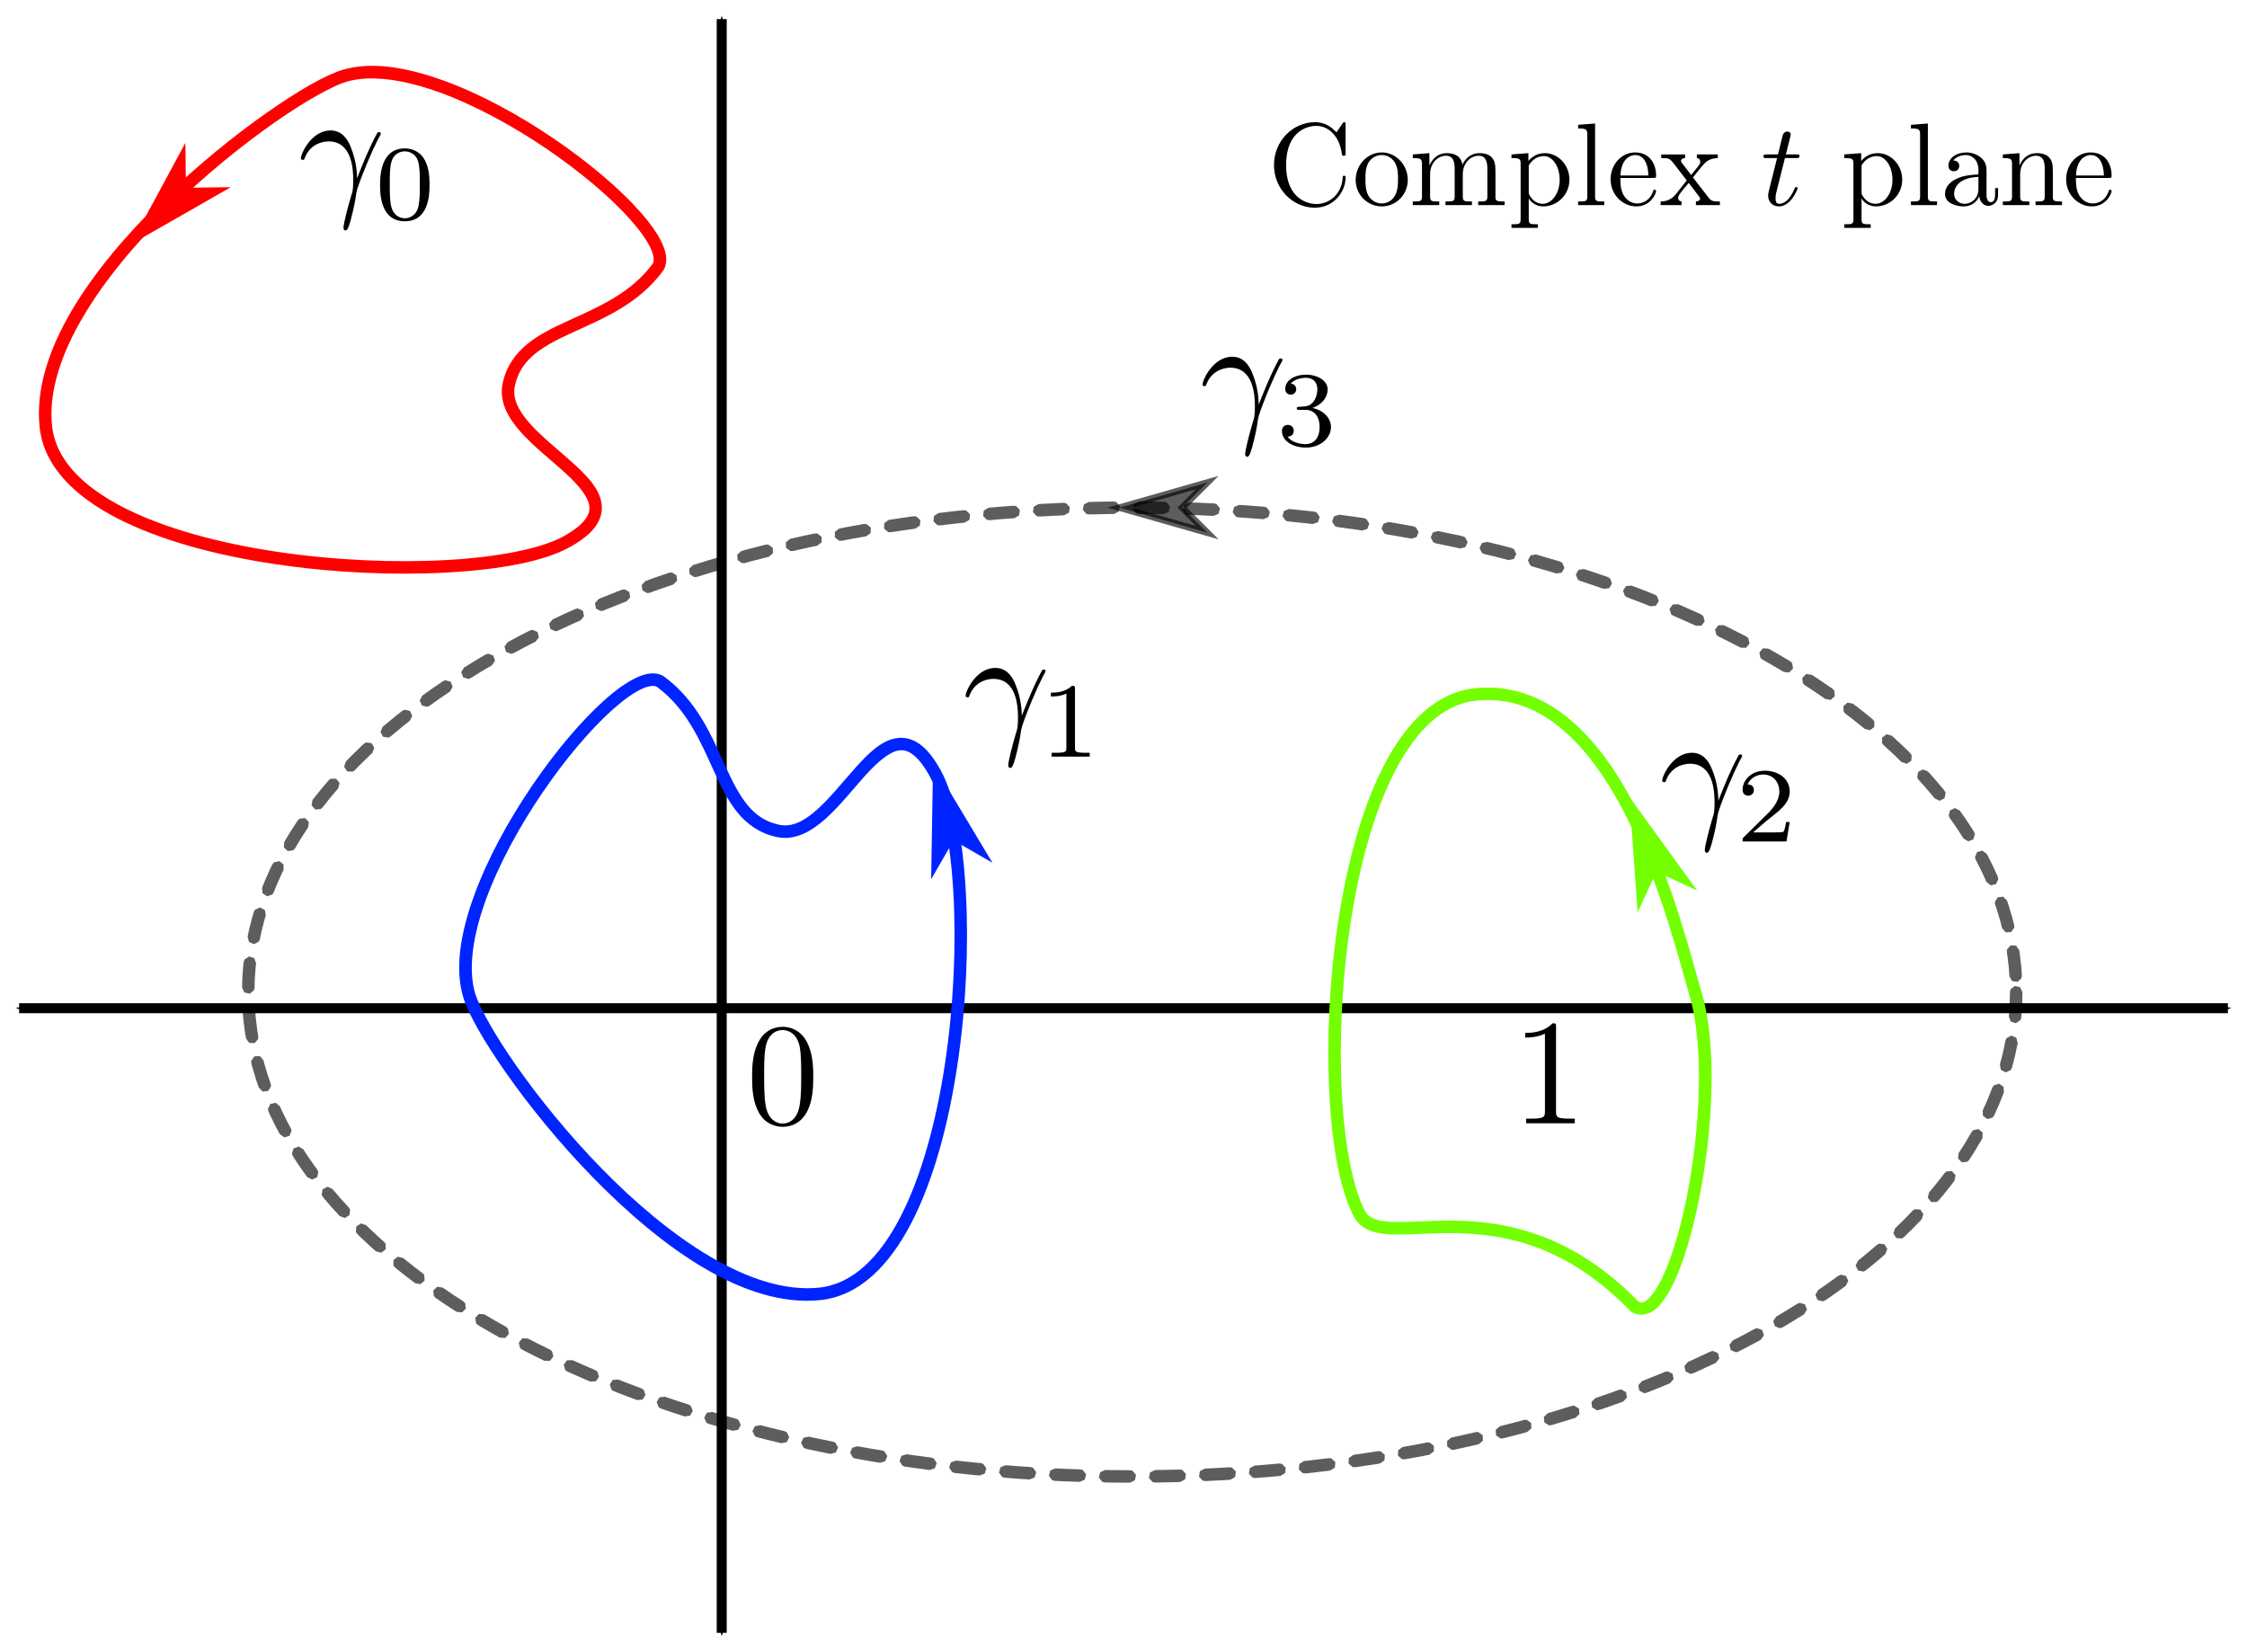 <?xml version="1.0" encoding="UTF-8" standalone="no"?>
<!-- Created with Inkscape (http://www.inkscape.org/) -->

<svg
   xmlns:dc="http://purl.org/dc/elements/1.1/"
   xmlns:cc="http://creativecommons.org/ns#"
   xmlns:rdf="http://www.w3.org/1999/02/22-rdf-syntax-ns#"
   xmlns:svg="http://www.w3.org/2000/svg"
   xmlns="http://www.w3.org/2000/svg"
   xmlns:sodipodi="http://sodipodi.sourceforge.net/DTD/sodipodi-0.dtd"
   xmlns:inkscape="http://www.inkscape.org/namespaces/inkscape"
   width="126.817mm"
   height="93.232mm"
   viewBox="0 0 449.35 330.35"
   id="svg2"
   version="1.1"
   inkscape:version="0.91 r13725"
   sodipodi:docname="laplacemethod.svg">
  <sodipodi:namedview
     id="base"
     pagecolor="#ffffff"
     bordercolor="#666666"
     borderopacity="1.0"
     inkscape:pageopacity="0.0"
     inkscape:pageshadow="2"
     inkscape:zoom="1.4142136"
     inkscape:cx="107.34227"
     inkscape:cy="119.83507"
     inkscape:document-units="px"
     inkscape:current-layer="g8240"
     showgrid="false"
     inkscape:window-width="1600"
     inkscape:window-height="837"
     inkscape:window-x="0"
     inkscape:window-y="30"
     inkscape:window-maximized="1"
     fit-margin-top="0"
     fit-margin-left="0"
     fit-margin-right="0"
     fit-margin-bottom="0" />
  <defs
     id="defs4">
    <marker
       inkscape:isstock="true"
       style="overflow:visible"
       id="marker7130"
       refX="0"
       refY="0"
       orient="auto"
       inkscape:stockid="Arrow1Mstart">
      <path
         inkscape:connector-curvature="0"
         transform="matrix(0.4,0,0,0.4,4,0)"
         style="fill:#000000;fill-opacity:0.633;fill-rule:evenodd;stroke:#000000;stroke-width:1pt;stroke-opacity:0.633"
         d="M 0,0 5,-5 -12.5,0 5,5 0,0 Z"
         id="path7132" />
    </marker>
    <marker
       inkscape:isstock="true"
       style="overflow:visible"
       id="marker4528"
       refX="0"
       refY="0"
       orient="auto"
       inkscape:stockid="Arrow1Mend">
      <path
         transform="matrix(-0.4,0,0,-0.4,-4,0)"
         style="fill:#000000;fill-opacity:1;fill-rule:evenodd;stroke:#000000;stroke-width:1pt;stroke-opacity:1"
         d="M 0,0 5,-5 -12.5,0 5,5 0,0 Z"
         id="path4530"
         inkscape:connector-curvature="0" />
    </marker>
    <marker
       inkscape:isstock="true"
       style="overflow:visible"
       id="marker4482"
       refX="0"
       refY="0"
       orient="auto"
       inkscape:stockid="Arrow1Mstart"
       inkscape:collect="always">
      <path
         transform="matrix(0.4,0,0,0.4,4,0)"
         style="fill:#000000;fill-opacity:1;fill-rule:evenodd;stroke:#000000;stroke-width:1pt;stroke-opacity:1"
         d="M 0,0 5,-5 -12.5,0 5,5 0,0 Z"
         id="path4484"
         inkscape:connector-curvature="0" />
    </marker>
    <marker
       inkscape:stockid="Arrow1Mend"
       orient="auto"
       refY="0"
       refX="0"
       id="Arrow1Mend"
       style="overflow:visible"
       inkscape:isstock="true"
       inkscape:collect="always">
      <path
         id="path4153"
         d="M 0,0 5,-5 -12.5,0 5,5 0,0 Z"
         style="fill:#000000;fill-opacity:1;fill-rule:evenodd;stroke:#000000;stroke-width:1pt;stroke-opacity:1"
         transform="matrix(-0.4,0,0,-0.4,-4,0)"
         inkscape:connector-curvature="0" />
    </marker>
    <marker
       inkscape:stockid="Arrow1Mstart"
       orient="auto"
       refY="0"
       refX="0"
       id="Arrow1Mstart"
       style="overflow:visible"
       inkscape:isstock="true"
       inkscape:collect="always">
      <path
         id="path4150"
         d="M 0,0 5,-5 -12.5,0 5,5 0,0 Z"
         style="fill:#000000;fill-opacity:1;fill-rule:evenodd;stroke:#000000;stroke-width:1pt;stroke-opacity:1"
         transform="matrix(0.4,0,0,0.4,4,0)"
         inkscape:connector-curvature="0" />
    </marker>
    <marker
       inkscape:stockid="Arrow1Mstart"
       orient="auto"
       refY="0"
       refX="0"
       id="marker4627-6"
       style="overflow:visible"
       inkscape:isstock="true">
      <path
         inkscape:connector-curvature="0"
         id="path4629-2"
         d="M 0,0 5,-5 -12.5,0 5,5 0,0 Z"
         style="fill:#0024ff;fill-opacity:1;fill-rule:evenodd;stroke:#0024ff;stroke-width:1pt;stroke-opacity:1"
         transform="matrix(0.4,0,0,0.4,4,0)" />
    </marker>
    <marker
       inkscape:stockid="Arrow1Mstart"
       orient="auto"
       refY="0"
       refX="0"
       id="marker4627-9"
       style="overflow:visible"
       inkscape:isstock="true">
      <path
         inkscape:connector-curvature="0"
         id="path4629-1"
         d="M 0,0 5,-5 -12.5,0 5,5 0,0 Z"
         style="fill:#73ff00;fill-opacity:1;fill-rule:evenodd;stroke:#73ff00;stroke-width:1pt;stroke-opacity:1"
         transform="matrix(0.4,0,0,0.4,4,0)" />
    </marker>
  </defs>
  <g
     inkscape:label="Layer 1"
     inkscape:groupmode="layer"
     id="layer1"
     transform="translate(-154.959,-179.317)">
    <path
       style="fill:none;fill-rule:evenodd;stroke:#000000;stroke-width:2;stroke-linecap:butt;stroke-linejoin:miter;stroke-miterlimit:4;stroke-dasharray:none;stroke-opacity:1;marker-start:url(#marker4482);marker-end:url(#marker4528)"
       d="m 299.286,183.137 0,322.71"
       id="path4136"
       inkscape:connector-curvature="0" />
    <path
       style="fill:none;fill-rule:evenodd;stroke:#000000;stroke-width:2;stroke-linecap:butt;stroke-linejoin:miter;stroke-miterlimit:4;stroke-dasharray:none;stroke-opacity:1;marker-start:url(#Arrow1Mstart);marker-end:url(#Arrow1Mend)"
       d="m 158.779,380.934 441.71,0"
       id="path4138"
       inkscape:connector-curvature="0" />
    <g
       id="g8164">
      <path
         style="color:#000000;font-style:normal;font-variant:normal;font-weight:normal;font-stretch:normal;font-size:medium;line-height:normal;font-family:sans-serif;text-indent:0;text-align:start;text-decoration:none;text-decoration-line:none;text-decoration-style:solid;text-decoration-color:#000000;letter-spacing:normal;word-spacing:normal;text-transform:none;direction:ltr;block-progression:tb;writing-mode:lr-tb;baseline-shift:baseline;text-anchor:start;white-space:normal;clip-rule:nonzero;display:inline;overflow:visible;visibility:visible;opacity:1;isolation:auto;mix-blend-mode:normal;color-interpolation:sRGB;color-interpolation-filters:linearRGB;solid-color:#000000;solid-opacity:1;fill:#ff0000;fill-opacity:1;fill-rule:evenodd;stroke:none;stroke-width:2.5;stroke-linecap:butt;stroke-linejoin:miter;stroke-miterlimit:4;stroke-dasharray:none;stroke-dashoffset:0;stroke-opacity:1;color-rendering:auto;image-rendering:auto;shape-rendering:auto;text-rendering:auto;enable-background:accumulate"
         d="m 227.994,192.518 c -1.583,0.089 -3.096,0.337 -4.523,0.766 -3.359,1.009 -8.754,4.074 -15.209,8.602 -6.455,4.528 -13.869,10.509 -20.822,17.297 -13.906,13.576 -26.155,30.339 -24.564,45.539 0.815,7.79 6.914,13.796 15.504,18.23 8.59,4.434 19.806,7.412 31.512,9.166 11.706,1.754 23.893,2.272 34.396,1.695 10.504,-0.576 19.276,-2.179 24.42,-4.977 2.489,-1.354 4.21,-2.712 5.299,-4.189 1.089,-1.477 1.485,-3.125 1.246,-4.67 -0.478,-3.09 -3.006,-5.62 -5.844,-8.18 -2.837,-2.56 -6.109,-5.125 -8.434,-7.725 -2.325,-2.599 -3.601,-5.051 -3.049,-7.604 0.609,-2.819 2.014,-4.752 4.045,-6.408 2.031,-1.657 4.707,-2.981 7.666,-4.336 5.918,-2.709 12.994,-5.564 17.93,-12.262 l 0.033,-0.045 0.029,-0.047 c 0.96,-1.582 0.613,-3.529 -0.303,-5.49 -0.916,-1.961 -2.472,-4.105 -4.52,-6.398 -4.095,-4.586 -10.178,-9.739 -17.09,-14.438 -6.912,-4.699 -14.642,-8.936 -22.045,-11.617 -5.552,-2.011 -10.929,-3.176 -15.678,-2.91 z m 0.143,2.512 c 4.248,-0.219 9.334,0.812 14.684,2.75 7.133,2.584 14.721,6.73 21.492,11.334 6.772,4.604 12.735,9.675 16.629,14.035 1.947,2.18 3.372,4.19 4.119,5.789 0.738,1.579 0.737,2.583 0.436,3.105 -4.456,5.999 -10.934,8.679 -16.9,11.41 -2.995,1.371 -5.854,2.752 -8.205,4.67 -2.351,1.918 -4.176,4.429 -4.908,7.816 -0.79,3.653 1.079,6.947 3.629,9.799 2.55,2.852 5.884,5.444 8.623,7.916 2.739,2.472 4.76,4.847 5.047,6.705 0.144,0.929 -0.021,1.766 -0.787,2.805 -0.766,1.039 -2.189,2.229 -4.48,3.475 -4.417,2.402 -13.048,4.112 -23.363,4.678 -10.316,0.566 -22.364,0.057 -33.889,-1.67 -11.525,-1.727 -22.532,-4.681 -30.736,-8.916 -8.204,-4.235 -13.47,-9.635 -14.164,-16.27 -1.428,-13.649 10.139,-30.13 23.824,-43.49 6.843,-6.68 14.167,-12.591 20.512,-17.041 6.344,-4.45 11.813,-7.448 14.492,-8.252 1.209,-0.363 2.531,-0.576 3.947,-0.648 z"
         id="path7247"
         inkscape:connector-curvature="0" />
      <path
         inkscape:connector-curvature="0"
         style="fill:#ff0000;fill-opacity:1;fill-rule:evenodd;stroke:#ff0000;stroke-width:1pt;stroke-opacity:1"
         d="m 191.485,217.532 -0.086,-7.071 -8.644,16.017 15.801,-9.032 -7.071,0.086 z"
         id="path8176" />
    </g>
    <g
       id="g8198">
      <path
         style="color:#000000;font-style:normal;font-variant:normal;font-weight:normal;font-stretch:normal;font-size:medium;line-height:normal;font-family:sans-serif;text-indent:0;text-align:start;text-decoration:none;text-decoration-line:none;text-decoration-style:solid;text-decoration-color:#000000;letter-spacing:normal;word-spacing:normal;text-transform:none;direction:ltr;block-progression:tb;writing-mode:lr-tb;baseline-shift:baseline;text-anchor:start;white-space:normal;clip-rule:nonzero;display:inline;overflow:visible;visibility:visible;opacity:1;isolation:auto;mix-blend-mode:normal;color-interpolation:sRGB;color-interpolation-filters:linearRGB;solid-color:#000000;solid-opacity:1;fill:#0024ff;fill-opacity:1;fill-rule:evenodd;stroke:none;stroke-width:2.5;stroke-linecap:butt;stroke-linejoin:miter;stroke-miterlimit:4;stroke-dasharray:none;stroke-dashoffset:0;stroke-opacity:1;color-rendering:auto;image-rendering:auto;shape-rendering:auto;text-rendering:auto;enable-background:accumulate"
         d="m 285.072,313.996 c -0.93,0.081 -1.906,0.397 -2.887,0.855 -1.961,0.916 -4.105,2.472 -6.398,4.52 -4.586,4.095 -9.739,10.178 -14.438,17.09 -4.699,6.912 -8.936,14.642 -11.617,22.045 -2.682,7.403 -3.858,14.493 -2.145,20.201 1.009,3.359 4.074,8.754 8.602,15.209 4.528,6.455 10.509,13.869 17.297,20.822 13.576,13.906 30.339,26.155 45.539,24.564 7.79,-0.815 13.796,-6.914 18.23,-15.504 4.434,-8.59 7.412,-19.806 9.166,-31.512 1.754,-11.706 2.272,-23.893 1.695,-34.396 -0.576,-10.504 -2.179,-19.276 -4.977,-24.42 -1.354,-2.489 -2.712,-4.21 -4.189,-5.299 -1.477,-1.089 -3.125,-1.485 -4.67,-1.246 -3.09,0.478 -5.62,3.006 -8.18,5.844 -2.56,2.837 -5.125,6.109 -7.725,8.434 -2.599,2.325 -5.051,3.601 -7.604,3.049 -2.819,-0.609 -4.752,-2.014 -6.408,-4.045 -1.657,-2.031 -2.981,-4.707 -4.336,-7.666 -2.709,-5.918 -5.564,-12.994 -12.262,-17.93 l -0.045,-0.033 -0.047,-0.029 c -0.791,-0.48 -1.674,-0.634 -2.604,-0.553 z m 0.145,2.508 c 0.506,-0.052 0.873,0.029 1.131,0.178 5.999,4.456 8.677,10.934 11.408,16.9 1.371,2.995 2.754,5.854 4.672,8.205 1.918,2.351 4.429,4.176 7.816,4.908 3.653,0.79 6.947,-1.079 9.799,-3.629 2.852,-2.55 5.444,-5.884 7.916,-8.623 2.472,-2.74 4.847,-4.76 6.705,-5.047 0.929,-0.144 1.766,0.021 2.805,0.787 1.039,0.766 2.229,2.189 3.475,4.48 2.402,4.417 4.112,13.048 4.678,23.363 0.566,10.316 0.057,22.364 -1.67,33.889 -1.727,11.525 -4.681,22.532 -8.916,30.736 -4.235,8.204 -9.635,13.47 -16.27,14.164 -13.649,1.428 -30.13,-10.139 -43.49,-23.824 -6.68,-6.843 -12.591,-14.167 -17.041,-20.512 -4.45,-6.344 -7.448,-11.813 -8.252,-14.492 -1.452,-4.837 -0.482,-11.498 2.102,-18.631 2.584,-7.133 6.73,-14.72 11.334,-21.492 4.604,-6.772 9.675,-12.735 14.035,-16.629 2.18,-1.947 4.19,-3.372 5.789,-4.119 0.8,-0.373 1.455,-0.56 1.975,-0.613 z"
         id="path4619"
         inkscape:connector-curvature="0" />
      <path
         style="fill:#0024ff;fill-opacity:1;fill-rule:evenodd;stroke:#0024ff;stroke-width:1pt;stroke-opacity:1"
         d="m 345.411,346.458 6.124,3.536 -9.359,-15.61 -0.3,18.198 3.536,-6.124 z"
         id="path8206"
         inkscape:connector-curvature="0" />
    </g>
    <g
       id="g8240">
      <path
         style="color:#000000;font-style:normal;font-variant:normal;font-weight:normal;font-stretch:normal;font-size:medium;line-height:normal;font-family:sans-serif;text-indent:0;text-align:start;text-decoration:none;text-decoration-line:none;text-decoration-style:solid;text-decoration-color:#000000;letter-spacing:normal;word-spacing:normal;text-transform:none;direction:ltr;block-progression:tb;writing-mode:lr-tb;baseline-shift:baseline;text-anchor:start;white-space:normal;clip-rule:nonzero;display:inline;overflow:visible;visibility:visible;opacity:1;isolation:auto;mix-blend-mode:normal;color-interpolation:sRGB;color-interpolation-filters:linearRGB;solid-color:#000000;solid-opacity:1;fill:#73ff00;fill-opacity:1;fill-rule:evenodd;stroke:none;stroke-width:2.5;stroke-linecap:butt;stroke-linejoin:miter;stroke-miterlimit:4;stroke-dasharray:none;stroke-dashoffset:0;stroke-opacity:1;color-rendering:auto;image-rendering:auto;shape-rendering:auto;text-rendering:auto;enable-background:accumulate"
         d="m 449.906,316.947 c -7.79,0.815 -13.796,6.912 -18.23,15.502 -4.434,8.59 -7.412,19.808 -9.166,31.514 -1.754,11.706 -2.272,23.893 -1.695,34.396 0.576,10.504 2.181,19.276 4.979,24.42 l 0.004,0.01 0.006,0.01 c 0.758,1.336 1.979,2.225 3.371,2.713 1.392,0.488 2.965,0.641 4.719,0.674 3.508,0.066 7.787,-0.371 12.668,-0.25 9.763,0.242 21.855,2.589 34.447,15.566 l 0.111,0.115 0.137,0.084 c 1.459,0.886 3.287,0.58 4.607,-0.451 1.32,-1.031 2.421,-2.654 3.477,-4.74 2.111,-4.173 3.956,-10.262 5.352,-17.176 2.791,-13.827 3.781,-30.831 0.49,-41.793 -1.779,-5.925 -5.579,-21.744 -12.596,-35.717 -3.508,-6.986 -7.824,-13.542 -13.201,-18.219 -5.377,-4.677 -11.898,-7.452 -19.479,-6.658 z m 0.26,2.486 c 6.844,-0.716 12.577,1.707 17.578,6.057 5.001,4.349 9.188,10.646 12.607,17.455 6.839,13.619 10.589,29.165 12.436,35.316 3.041,10.127 2.188,27.038 -0.545,40.578 -1.367,6.77 -3.203,12.725 -5.133,16.541 -0.965,1.908 -1.976,3.266 -2.785,3.898 -0.784,0.613 -1.117,0.649 -1.719,0.299 -12.985,-13.273 -25.906,-15.893 -35.982,-16.143 -5.064,-0.125 -9.431,0.311 -12.684,0.25 -1.626,-0.031 -2.963,-0.192 -3.938,-0.533 -0.97,-0.34 -1.57,-0.797 -2.018,-1.58 -2.399,-4.42 -4.108,-13.041 -4.674,-23.35 -0.566,-10.316 -0.057,-22.366 1.67,-33.891 1.727,-11.525 4.683,-22.53 8.918,-30.734 4.235,-8.204 9.633,-13.47 16.268,-14.164 z"
         id="path4619-2"
         inkscape:connector-curvature="0" />
      <path
         style="fill:#73ff00;fill-opacity:1;fill-rule:evenodd;stroke:#73ff00;stroke-width:1pt;stroke-opacity:1"
         d="m 485.916,352.743 6.409,2.988 -10.684,-14.735 1.287,18.155 2.988,-6.409 z"
         id="path8250"
         inkscape:connector-curvature="0" />
    </g>
    <g
       id="g8220">
      <path
         style="color:#000000;font-style:normal;font-variant:normal;font-weight:normal;font-stretch:normal;font-size:medium;line-height:normal;font-family:sans-serif;text-indent:0;text-align:start;text-decoration:none;text-decoration-line:none;text-decoration-style:solid;text-decoration-color:#000000;letter-spacing:normal;word-spacing:normal;text-transform:none;direction:ltr;block-progression:tb;writing-mode:lr-tb;baseline-shift:baseline;text-anchor:start;white-space:normal;clip-rule:nonzero;display:inline;overflow:visible;visibility:visible;opacity:1;isolation:auto;mix-blend-mode:normal;color-interpolation:sRGB;color-interpolation-filters:linearRGB;solid-color:#000000;solid-opacity:1;fill:#000000;fill-opacity:0.633;fill-rule:nonzero;stroke:none;stroke-width:2.5;stroke-linecap:round;stroke-linejoin:miter;stroke-miterlimit:4;stroke-dasharray:5, 5;stroke-dashoffset:0;stroke-opacity:1;color-rendering:auto;image-rendering:auto;shape-rendering:auto;text-rendering:auto;enable-background:accumulate"
         d="m 381.725,280.062 -0.234,1.072 0.703,0.844 0.502,0.109 3.215,0.023 0.018,0 1.75,0.035 0.996,-0.461 0.248,-1.068 -0.689,-0.854 -0.502,-0.115 -1.77,-0.037 -0.008,0 -0.008,0 -3.232,-0.023 z m -4.922,-0.451 -0.01,0 -0.008,0 -4.105,0.086 -0.977,0.502 -0.203,1.078 0.725,0.822 0.508,0.096 4.086,-0.084 0.018,0 0.877,-0.008 0.982,-0.488 0.219,-1.074 -0.713,-0.834 -0.506,-0.104 z m 14.941,0.619 -0.264,1.066 0.678,0.861 0.5,0.123 2.273,0.08 0,-0.002 2.705,0.133 1.008,-0.434 0.279,-1.061 -0.668,-0.873 -0.498,-0.129 -2.723,-0.133 -0.008,0 -0.01,-0.002 -2.271,-0.078 z m -28.506,-0.15 -0.01,0.002 -0.008,0 -0.584,0.037 -0.953,0.541 -0.16,1.086 0.76,0.793 0.51,0.074 0.566,-0.035 4.41,-0.215 0.961,-0.529 0.174,-1.084 -0.748,-0.803 -0.508,-0.082 z m 38.516,0.623 -0.293,1.059 0.654,0.881 0.496,0.137 1.182,0.074 0.018,0.002 3.77,0.289 1.02,-0.406 0.309,-1.053 -0.643,-0.891 -0.494,-0.143 -3.787,-0.291 -0.01,-0.002 -0.008,0 -1.199,-0.074 z m -47.398,-0.004 -0.008,0 -0.01,0.002 -1.709,0.154 -0.938,0.568 -0.129,1.09 0.781,0.771 0.512,0.06 1.691,-0.154 0.018,-0.002 3.256,-0.248 0.947,-0.557 0.143,-1.088 -0.77,-0.781 -0.51,-0.068 z m 57.389,0.787 -0.322,1.049 0.629,0.9 0.484,0.148 0,0.002 0.008,0 0.008,0.002 0.002,0 4.299,0.451 0.008,0 0.01,0.002 0.611,0.072 1.035,-0.361 0.352,-1.039 -0.604,-0.918 -0.488,-0.164 -0.627,-0.074 -0.01,-0.002 -0.008,0 -4.334,-0.455 -0.01,-0.002 -0.008,0 -0.01,-0.002 z m -66.129,0.068 -0.008,0 -0.01,0.002 -2.947,0.352 -0.922,0.594 -0.098,1.094 0.803,0.748 0.512,0.047 2.932,-0.35 0.01,-0.002 0.008,0 2.002,-0.211 0.93,-0.582 0.113,-1.092 -0.791,-0.76 -0.514,-0.053 z m 76.1,1.035 -0.367,1.035 0.592,0.924 0.484,0.172 2.945,0.395 0.018,0.002 1.973,0.293 1.045,-0.332 0.381,-1.029 -0.576,-0.932 -0.484,-0.18 -1.988,-0.295 -0.01,-0.002 -0.008,0 -2.963,-0.396 z m -84.688,0.051 -0.008,0 -0.01,0.002 -4.215,0.625 -0.008,0.002 -0.01,0 -0.086,0.016 -0.896,0.633 -0.049,1.096 0.834,0.715 0.514,0.023 0.068,-0.012 0.018,-0.002 4.18,-0.621 0.018,-0.002 0.629,-0.084 0.912,-0.607 0.082,-1.096 -0.812,-0.736 -0.514,-0.039 z m 94.605,1.389 -0.396,1.023 0.564,0.941 0.48,0.186 1.441,0.234 0.018,0.004 3.449,0.613 1.055,-0.301 0.41,-1.018 -0.549,-0.949 -0.479,-0.193 -3.467,-0.617 -0.01,-0.002 -0.008,0 -1.459,-0.238 z m -107.176,0.658 -0.01,0.002 -0.008,0.002 -1.635,0.316 -0.877,0.658 -0.018,1.098 0.854,0.689 0.516,0.008 1.615,-0.311 0.018,-0.004 3.268,-0.582 0.885,-0.646 0.035,-1.096 -0.844,-0.701 -0.516,-0.018 z m 117.053,1.102 -0.439,1.004 0.521,0.965 0.473,0.207 3.855,0.803 0.016,0.004 0.002,0 1,0.225 1.066,-0.254 0.455,-1 -0.508,-0.973 -0.467,-0.213 -1.018,-0.229 -0.01,-0.002 -0.01,-0.002 -3.873,-0.807 z m -125.211,0.535 -0.01,0.002 -0.008,0.002 -3.299,0.738 -0.857,0.686 0.014,1.098 0.875,0.664 0.516,-0.008 3.279,-0.734 0.002,0 0.016,-0.004 1.568,-0.326 0.867,-0.672 0.002,-1.098 -0.863,-0.676 -0.516,-0.002 z m 135.004,1.596 -0.469,0.992 0.492,0.98 0.465,0.221 2.021,0.484 0.019,0.004 2.793,0.715 1.074,-0.223 0.484,-0.984 -0.477,-0.986 -0.463,-0.229 -2.811,-0.719 -0.01,-0.002 -0.01,-0.002 -2.039,-0.49 z m -143.221,0.314 -3.658,0.936 -0.01,0.004 -0.01,0.002 -1.18,0.322 -0.826,0.723 0.065,1.096 0.904,0.623 0.514,-0.029 1.162,-0.316 0.019,-0.006 3.639,-0.932 0.836,-0.711 -0.047,-1.096 -0.895,-0.637 z m 152.932,2.168 -0.5,0.977 0.463,0.996 0.459,0.234 0.068,0.018 0.019,0.006 3.746,1.084 0.014,0.004 0.006,0.002 0.908,0.277 1.082,-0.172 0.531,-0.961 -0.432,-1.008 -0.451,-0.25 -0.926,-0.283 -0.01,-0.004 -0.01,-0.002 -3.783,-1.094 -0.01,-0.004 -0.01,-0.002 -0.088,-0.023 z m -162.623,0.447 -1.627,0.471 -0.01,0.002 -0.01,0.004 -3.162,0.969 -0.801,0.75 0.098,1.092 0.924,0.594 0.512,-0.045 3.145,-0.963 0.018,-0.006 1.607,-0.465 0.814,-0.736 -0.082,-1.096 -0.912,-0.607 z m 172.242,2.416 -0.547,0.953 0.416,1.016 0.445,0.256 1.686,0.547 0.019,0.006 3.016,1.031 1.09,-0.137 0.561,-0.943 -0.398,-1.021 -0.441,-0.264 -3.035,-1.037 -0.01,-0.004 -0.01,-0.004 -1.705,-0.553 z m -181.846,0.582 -3.1,1.061 -0.01,0.004 -0.01,0.002 -1.621,0.586 -0.764,0.787 0.152,1.088 0.949,0.547 0.51,-0.07 1.602,-0.578 0.019,-0.008 3.082,-1.053 0.777,-0.775 -0.135,-1.088 -0.941,-0.564 z m 191.34,2.672 -0.592,0.924 0.363,1.035 0.434,0.279 2.91,1.105 0.021,0.008 1.711,0.684 1.096,-0.082 0.607,-0.912 -0.346,-1.041 -0.43,-0.287 -1.73,-0.691 -0.012,-0.004 -0.01,-0.004 -2.93,-1.113 z M 279.342,297.25 l -0.746,0.283 -0.01,0.004 -0.01,0.004 -3.436,1.373 -0.01,0.004 -0.01,0.004 -0.465,0.195 -0.723,0.826 0.207,1.078 0.979,0.498 0.506,-0.098 0.443,-0.188 0.021,-0.008 3.393,-1.355 0.021,-0.008 0.725,-0.275 0.752,-0.801 -0.172,-1.084 -0.959,-0.533 z m 210.107,2.961 -0.625,0.902 0.328,1.047 0.424,0.293 0.432,0.18 0,0.002 3.287,1.449 0.019,0.01 0.791,0.367 1.098,-0.023 0.656,-0.879 -0.289,-1.059 -0.412,-0.307 -0.812,-0.377 -0.012,-0.006 -0.01,-0.004 -3.307,-1.459 -0.01,-0.006 -0.012,-0.004 -0.451,-0.189 z m -219.41,0.883 -1.617,0.713 -0.01,0.004 -0.012,0.006 -2.932,1.359 -0.693,0.852 0.248,1.068 0.994,0.463 0.502,-0.115 2.912,-1.35 0.008,-0.004 0.014,-0.006 1.596,-0.703 0.707,-0.84 -0.227,-1.074 -0.986,-0.48 z m 228.561,3.252 -0.674,0.867 0.271,1.062 0.406,0.316 1.062,0.518 0.021,0.01 3.061,1.561 0,0.002 0.273,0.145 1.098,0.041 0.705,-0.84 -0.229,-1.074 -0.395,-0.33 -0.273,-0.146 -0.01,-0.006 -0.012,-0.006 -3.104,-1.584 -0.012,-0.004 -0.01,-0.006 -1.084,-0.527 z m -237.664,1.051 -2.096,1.068 -0.012,0.006 -0.01,0.006 -2.334,1.248 -0.643,0.891 0.309,1.053 1.02,0.406 0.494,-0.145 2.334,-1.248 2.074,-1.059 0.66,-0.877 -0.287,-1.061 -1.012,-0.424 z m 245.859,4.393 0.207,1.078 0.389,0.34 1.312,0.736 0.021,0.012 2.846,1.676 0.021,0.014 0.076,0.047 1.092,0.107 0.758,-0.795 -0.162,-1.084 -0.373,-0.355 -0.1,-0.06 -0.012,-0.008 -0.01,-0.006 -2.891,-1.701 -0.012,-0.008 -0.012,-0.006 -1.334,-0.748 -1.096,-0.062 z m -254.715,0.408 -2.193,1.293 -0.012,0.006 -0.012,0.008 -2.088,1.289 -0.586,0.928 0.373,1.031 1.043,0.342 0.484,-0.174 2.064,-1.275 0.021,-0.014 2.174,-1.279 0.605,-0.914 -0.352,-1.041 -1.035,-0.363 z m 263.295,4.688 0.139,1.09 0.365,0.363 1.201,0.777 0.014,0.01 0.01,0.006 2.615,1.779 0.023,0.018 0.236,0.17 1.082,0.182 0.809,-0.742 -0.088,-1.096 -0.348,-0.379 -0.262,-0.186 -0.012,-0.008 -0.012,-0.008 -2.662,-1.812 -0.012,-0.008 -0.012,-0.008 -1.225,-0.793 -1.09,-0.133 z m -271.84,0.658 -1.938,1.318 -0.012,0.008 -0.012,0.008 -2.162,1.545 -0.521,0.965 0.439,1.006 1.064,0.27 0.471,-0.207 2.139,-1.527 0.023,-0.018 1.914,-1.301 0.543,-0.953 -0.416,-1.016 -1.057,-0.293 z m 280.057,5.002 0.062,1.096 0.338,0.387 0.768,0.576 0.012,0.01 0.014,0.01 2.375,1.877 0.023,0.019 0.684,0.568 1.064,0.262 0.861,-0.682 -0.008,-1.096 -0.318,-0.404 -0.707,-0.59 -0.014,-0.01 -0.012,-0.01 -2.424,-1.916 -0.012,-0.01 -0.012,-0.008 -0.793,-0.596 -1.078,-0.207 z m -288.213,0.934 -1.367,1.08 -0.012,0.01 -0.012,0.01 -2.342,1.949 -0.014,0.012 -0.012,0.01 -0.158,0.139 -0.424,1.014 0.539,0.955 1.086,0.164 0.449,-0.254 0.133,-0.117 0.018,-0.014 0.008,-0.008 2.291,-1.908 0.025,-0.019 1.342,-1.061 0.475,-0.99 -0.488,-0.982 -1.076,-0.219 z m 295.969,5.336 -0.021,1.098 0.309,0.412 0.072,0.062 0.023,0.021 0.002,0.002 2.121,1.965 0.025,0.025 1.338,1.312 1.041,0.346 0.914,-0.609 0.082,-1.094 -0.287,-0.428 -1.363,-1.338 -0.012,-0.012 -0.014,-0.012 -2.172,-2.014 -0.012,-0.012 -0.012,-0.01 -0.098,-0.086 -1.059,-0.289 z m -303.627,1.24 -0.553,0.512 -0.014,0.012 -0.012,0.012 -2.086,2.045 -0.012,0.012 -0.014,0.014 -0.92,0.955 -0.336,1.045 0.617,0.908 1.094,0.07 0.426,-0.289 0.895,-0.93 0.018,-0.016 0.008,-0.01 2.035,-1.994 0.025,-0.025 0.527,-0.488 0.396,-1.023 -0.564,-0.941 -1.09,-0.133 z m 310.795,5.676 -0.145,1.088 0.26,0.445 1.135,1.25 0.018,0.021 0.008,0.008 1.766,2.072 0.018,0.023 0.008,0.008 0.27,0.338 0.99,0.469 0.98,-0.492 0.215,-1.076 -0.232,-0.461 -0.293,-0.367 -0.014,-0.016 -0.012,-0.016 -1.816,-2.133 -0.014,-0.014 -0.012,-0.016 -1.162,-1.279 -1.02,-0.406 z m -317.834,1.627 -1.42,1.668 -0.014,0.016 -0.012,0.016 -1.725,2.158 -0.014,0.016 -0.012,0.018 -0.027,0.035 -0.203,1.08 0.727,0.822 1.096,-0.066 0.385,-0.34 0.002,-0.004 0.012,-0.016 0.014,-0.018 1.674,-2.096 0.008,-0.008 0.018,-0.023 1.396,-1.637 0.271,-1.062 -0.67,-0.869 -1.098,-0.006 z m 324.225,6.02 -0.248,1.068 0.207,0.447 -0.004,0.002 0.014,0.019 1.496,2.156 0.004,0.008 0.021,0.029 1.213,1.887 0.938,0.568 1.025,-0.389 0.322,-1.051 -0.184,-0.48 -1.236,-1.924 -0.012,-0.019 -0.014,-0.018 -1.533,-2.213 -0.014,-0.018 -0.012,-0.018 -0.012,-0.016 -0.977,-0.502 z m -330.021,1.643 -0.375,0.354 -0.213,0.309 -0.014,0.018 -0.012,0.019 -1.438,2.238 -0.014,0.019 -0.012,0.019 -1,1.689 -0.088,1.094 0.809,0.742 1.082,-0.182 0.348,-0.381 1.002,-1.689 1.389,-2.162 0.019,-0.029 0.006,-0.008 0.189,-0.271 0.166,-1.086 -0.754,-0.797 z m 335.424,6.711 -0.4,1.023 0.148,0.492 0.266,0.49 1.141,2.309 0.719,1.617 0.842,0.705 1.072,-0.23 0.479,-0.988 -0.107,-0.504 -0.74,-1.66 -0.01,-0.023 -0.012,-0.021 -1.141,-2.311 -0.01,-0.021 -0.012,-0.021 -0.289,-0.531 -0.895,-0.637 z m -340.576,2.047 -0.316,0.404 -0.375,0.758 -0.012,0.021 -0.01,0.023 -1.039,2.332 -0.01,0.023 -0.01,0.023 -0.592,1.488 0.084,1.096 0.916,0.605 1.039,-0.348 0.285,-0.43 0.572,-1.441 0.008,-0.019 0.012,-0.027 1.014,-2.273 0.006,-0.014 0.352,-0.711 0.006,-1.098 -0.863,-0.678 z m 344.709,6.992 -0.559,0.945 0.066,0.512 0.242,0.689 0.002,0.006 0.719,2.373 0.004,0.016 0.41,1.607 0.711,0.838 1.096,-0.047 0.637,-0.895 -0.021,-0.514 -0.424,-1.66 -0.006,-0.027 -0.01,-0.025 -0.723,-2.395 -0.008,-0.025 -0.01,-0.025 -0.258,-0.742 -0.781,-0.771 z m -348.482,2.457 -0.248,0.453 -0.273,0.908 -0.008,0.025 -0.008,0.027 -0.617,2.414 -0.006,0.027 -0.006,0.027 -0.318,1.525 0.271,1.062 1.004,0.441 0.965,-0.521 0.207,-0.473 0.307,-1.471 0.002,-0.006 0.6,-2.357 0.004,-0.016 0.271,-0.893 -0.176,-1.084 -0.963,-0.527 z m 350.346,7.969 -0.023,0.516 0.115,0.711 0.281,2.439 0.117,1.705 0.549,0.951 1.088,0.15 0.787,-0.764 0.07,-0.51 -0.123,-1.764 -0.002,-0.029 -0.002,-0.027 -0.285,-2.469 -0.004,-0.027 -0.004,-0.029 -0.121,-0.738 -0.633,-0.896 -1.096,-0.051 z m -352.453,2 -0.164,0.488 -0.104,0.891 -0.002,0.027 -0.002,0.029 -0.172,2.484 -0.004,0.029 0,0.029 -0.037,1.613 0.459,0.996 1.068,0.25 0.854,-0.688 0.119,-0.502 0.037,-1.609 0,-0.004 0.168,-2.41 0.002,-0.016 0.098,-0.834 -0.365,-1.035 -1.041,-0.348 z m 353.166,5.977 -0.117,0.502 -0.059,2.5 -0.164,2.371 0,0.008 -0.004,0.049 0.021,0.002 0.348,0.984 1.041,0.348 0.914,-0.607 0.162,-0.488 0.002,-0.008 0.002,-0.029 0.002,-0.029 0.174,-2.484 0.002,-0.029 0,-0.027 0.059,-2.5 -0.459,-0.998 -1.068,-0.25 z m -353.428,4.215 -0.07,0.51 0.061,0.877 0.002,0.029 0.002,0.029 0.287,2.467 0.002,0.029 0.006,0.027 0.262,1.615 0.633,0.896 1.096,0.051 0.715,-0.832 0.023,-0.516 -0.254,-1.559 -0.002,-0.023 -0.277,-2.387 -0.002,-0.016 -0.059,-0.861 -0.549,-0.951 -1.088,-0.15 z m 352.623,5.533 -0.207,0.471 -0.488,2.342 -0.004,0.016 -0.598,2.346 -0.002,0.006 -0.016,0.053 0.176,1.084 0.963,0.527 1.008,-0.436 0.246,-0.451 0.018,-0.06 0.01,-0.025 0.006,-0.025 0.617,-2.416 0.006,-0.027 0.006,-0.025 0.5,-2.395 -0.271,-1.064 -1.004,-0.439 z m -350.379,3.637 -0.639,0.895 0.023,0.514 0.203,0.801 0.008,0.025 0.008,0.025 0.723,2.396 0.008,0.025 0.01,0.025 0.551,1.578 0.781,0.771 1.088,-0.141 0.559,-0.945 -0.066,-0.51 -0.535,-1.529 -0.002,-0.004 -0.721,-2.385 -0.002,-0.006 -0.189,-0.748 -0.711,-0.836 z m 347.832,5.818 -0.285,0.43 -0.9,2.268 -0.008,0.019 -0.012,0.027 -1,2.246 0.039,1.096 0.889,0.645 1.053,-0.307 0.303,-0.416 1.021,-2.295 0.01,-0.021 0.01,-0.025 0.918,-2.312 -0.082,-1.094 -0.916,-0.607 z m -344.654,3.705 -0.479,0.988 0.107,0.502 0.379,0.852 0.01,0.021 0.012,0.023 1.141,2.311 0.012,0.021 0.01,0.019 0.713,1.312 0.895,0.637 1.051,-0.312 0.398,-1.023 -0.146,-0.492 -0.689,-1.27 -1.119,-2.266 -0.006,-0.014 -0.373,-0.836 -0.842,-0.705 z m 340.531,5.246 -0.334,0.393 -0.082,0.154 -0.014,0.025 -0.01,0.016 -1.293,2.184 -0.018,0.029 -0.006,0.008 -1.139,1.77 -0.127,1.09 0.781,0.771 1.088,-0.143 0.361,-0.367 1.162,-1.807 0.012,-0.019 0.012,-0.019 1.34,-2.264 0.012,-0.019 0.012,-0.021 0.105,-0.193 0.047,-1.098 -0.836,-0.711 z m -335.889,3.652 -0.322,1.049 0.184,0.482 0.756,1.178 0.012,0.018 0.014,0.018 1.535,2.213 0.012,0.018 0.012,0.018 0.543,0.727 0.975,0.504 0.996,-0.461 0.25,-1.068 -0.217,-0.469 -0.541,-0.727 -1.486,-2.141 -0.004,-0.008 -0.021,-0.029 -0.732,-1.141 -0.938,-0.57 z m 330.545,4.596 -0.387,0.342 -0.557,0.746 -1.699,2.127 -0.82,0.963 -0.271,1.062 0.67,0.869 1.098,0.004 0.408,-0.314 0.846,-0.992 0.012,-0.016 0.014,-0.016 1.723,-2.16 0.014,-0.016 0.012,-0.016 0.559,-0.748 0.203,-1.078 -0.727,-0.824 z m -324.736,3.588 -0.178,1.082 0.246,0.453 1.545,1.814 0.014,0.016 0.014,0.014 1.756,1.938 1.02,0.408 0.947,-0.555 0.146,-1.088 -0.262,-0.445 -1.73,-1.908 -0.018,-0.021 -0.008,-0.008 -1.521,-1.785 -1.006,-0.438 z m 317.986,4.254 -1.51,1.57 -0.018,0.016 -0.008,0.01 -1.965,1.924 -0.367,1.035 0.592,0.924 1.092,0.104 0.434,-0.277 1.99,-1.949 0.012,-0.014 0.014,-0.012 1.535,-1.596 0.338,-1.045 -0.617,-0.908 -1.096,-0.07 z m -311.24,3.16 -0.082,1.096 0.285,0.428 0.73,0.715 0.012,0.012 0.014,0.014 2.172,2.012 0.012,0.012 0.014,0.012 0.764,0.67 1.059,0.289 0.879,-0.658 0.021,-1.098 -0.311,-0.412 -0.738,-0.648 -2.146,-1.988 -0.025,-0.023 -0.705,-0.691 -1.041,-0.346 z m 304.092,3.676 -0.801,0.703 -2.316,1.93 -0.023,0.019 -0.646,0.512 -0.475,0.988 0.488,0.982 1.074,0.219 0.461,-0.229 0.672,-0.531 0.012,-0.01 0.014,-0.01 2.34,-1.949 0.014,-0.01 0.012,-0.012 0.826,-0.725 0.422,-1.012 -0.537,-0.957 L 530.75,428 Z m -296.666,3.053 0.008,1.098 0.32,0.402 0.025,0.021 0.012,0.01 0.012,0.01 2.424,1.916 0.012,0.01 0.014,0.01 1.5,1.129 1.078,0.207 0.826,-0.723 -0.062,-1.096 -0.34,-0.389 -1.477,-1.109 -0.012,-0.01 -0.014,-0.01 -2.373,-1.877 -0.025,-0.019 -1.066,-0.262 z m 288.939,3.139 -0.27,0.203 -0.025,0.018 -2.537,1.814 -0.023,0.016 -1.18,0.803 -0.545,0.953 0.418,1.014 1.057,0.295 0.477,-0.195 1.203,-0.818 0.012,-0.008 0.012,-0.01 2.586,-1.848 0.012,-0.008 0.012,-0.01 0.293,-0.221 0.5,-0.977 -0.465,-0.994 -1.07,-0.244 z m -280.979,2.959 0.113,1.09 0.357,0.371 2.193,1.494 0.012,0.008 0.012,0.008 1.971,1.275 1.088,0.133 0.775,-0.779 -0.139,-1.088 -0.365,-0.363 -1.947,-1.262 -0.014,-0.01 -0.01,-0.006 -2.17,-1.477 -1.086,-0.156 z m 272.793,2.631 -0.004,0.002 -2.793,1.727 -0.021,0.014 -1.408,0.828 -0.605,0.914 0.35,1.041 1.037,0.363 0.488,-0.164 1.43,-0.842 0.01,-0.008 0.012,-0.006 2.816,-1.74 0.012,-0.006 0.012,-0.008 0.025,-0.018 0.566,-0.939 -0.395,-1.025 -1.051,-0.318 z m -264.404,2.846 0.186,1.08 0.381,0.348 2.225,1.311 0.012,0.006 0.012,0.006 2.107,1.184 1.096,0.062 0.723,-0.826 -0.207,-1.076 -0.387,-0.34 -2.086,-1.17 -0.019,-0.012 -0.004,-0.002 -2.203,-1.297 -1.094,-0.084 z m 255.857,2.188 -0.059,0.033 -3.012,1.613 -0.023,0.012 -1.283,0.654 -0.66,0.877 0.287,1.061 1.012,0.424 0.498,-0.135 1.305,-0.666 0.012,-0.006 0.01,-0.006 3.035,-1.623 0.012,-0.006 0.01,-0.006 0.082,-0.045 0.623,-0.902 -0.328,-1.049 -1.027,-0.383 z m -247.137,2.744 0.25,1.068 0.4,0.324 2.59,1.32 0.01,0.006 0.012,0.006 1.881,0.914 1.098,-0.002 0.674,-0.867 -0.271,-1.062 -0.406,-0.316 -1.861,-0.904 -0.021,-0.012 -2.568,-1.309 -1.096,-0.019 z m 238.303,1.779 -0.473,0.229 -3.221,1.492 -0.019,0.01 -0.785,0.346 -0.707,0.84 0.227,1.074 0.986,0.48 0.504,-0.107 0.805,-0.355 0.01,-0.004 0.012,-0.004 3.24,-1.502 0.01,-0.006 0.012,-0.004 0.492,-0.24 0.676,-0.865 -0.266,-1.064 -1.004,-0.443 z m -227.58,1.729 -1.08,0.021 -0.656,0.879 0.291,1.059 0.412,0.309 0.006,0.004 0.012,0.004 0.01,0.004 3.307,1.461 0.01,0.004 0.012,0.004 1.27,0.533 1.096,-0.06 0.625,-0.902 -0.328,-1.049 -0.424,-0.293 -1.25,-0.523 -0.021,-0.01 -3.264,-1.441 -0.021,-0.01 z m 218.512,2.32 -1.262,0.531 -0.019,0.008 -3.332,1.332 -0.736,0.812 0.189,1.082 0.969,0.516 0.506,-0.09 3.352,-1.338 0.01,-0.004 0.01,-0.006 1.283,-0.537 0.723,-0.826 -0.207,-1.078 -0.979,-0.498 z m -210.438,1.623 -0.609,0.912 0.346,1.043 0.43,0.285 0.908,0.363 0.01,0.004 0.01,0.004 3.496,1.328 0.01,0.002 0.01,0.004 0.266,0.096 1.092,-0.117 0.576,-0.934 -0.381,-1.029 -0.439,-0.271 -0.244,-0.088 -0.004,-0.002 -0.018,-0.006 -3.455,-1.312 -0.021,-0.008 -0.887,-0.355 z m 201.184,1.99 -2.436,0.881 -0.019,0.006 -2.242,0.766 -0.775,0.775 0.133,1.09 0.941,0.564 0.512,-0.062 2.26,-0.773 0.01,-0.004 0.01,-0.004 2.457,-0.885 0.764,-0.789 -0.152,-1.086 -0.951,-0.549 z m -191.857,1.502 -0.561,0.943 0.398,1.023 0.441,0.262 2.195,0.752 0.01,0.004 0.01,0.002 2.551,0.826 1.086,-0.154 0.545,-0.951 -0.414,-1.016 -0.447,-0.258 -2.529,-0.818 -0.019,-0.006 -2.176,-0.746 z m 182.432,1.709 -0.262,0.084 -0.018,0.006 -3.691,1.131 -0.006,0.002 -0.014,0.004 -0.756,0.217 -0.812,0.738 0.08,1.094 0.914,0.609 0.514,-0.039 0.773,-0.225 0.01,-0.002 0.01,-0.002 3.729,-1.143 0.01,-0.004 0.01,-0.002 0.279,-0.092 0.789,-0.762 -0.115,-1.092 -0.932,-0.578 z m -172.945,1.373 -0.531,0.961 0.432,1.01 0.451,0.248 0.078,0.025 0.01,0.002 0.01,0.002 3.785,1.096 0.008,0.002 0.01,0.002 0.945,0.258 1.078,-0.205 0.5,-0.977 -0.463,-0.996 -0.459,-0.234 -0.926,-0.252 -0.018,-0.006 -3.748,-1.082 -0.018,-0.006 -0.06,-0.019 z m 163.408,1.426 -2.02,0.551 -2.799,0.717 -0.836,0.711 0.049,1.096 0.893,0.637 0.516,-0.021 2.797,-0.717 0.01,-0.002 0.01,-0.002 2.037,-0.557 0.824,-0.723 -0.062,-1.096 -0.904,-0.623 z m -153.816,1.27 -0.484,0.984 0.479,0.986 0.461,0.229 1.951,0.5 0.01,0.002 0.01,0.002 2.902,0.695 1.072,-0.238 0.471,-0.99 -0.494,-0.98 -0.465,-0.221 -2.885,-0.691 -0.019,-0.006 -1.932,-0.494 z m 144.158,1.176 -0.154,0.037 -0.019,0.004 -3.953,0.885 -0.002,0 -0.016,0.004 -0.699,0.146 -0.867,0.672 -0.002,1.098 0.863,0.676 0.516,0.002 0.717,-0.15 0.01,-0.002 0.01,-0.002 3.988,-0.893 0.01,-0.002 0.01,-0.002 0.174,-0.043 0.846,-0.697 -0.029,-1.098 -0.885,-0.65 z m -134.457,1.15 -0.455,0.998 0.508,0.973 0.469,0.215 0.152,0.033 0.008,0.002 0.01,0.002 4.037,0.842 0.01,0.002 0.01,0.002 0.707,0.137 1.059,-0.287 0.426,-1.012 -0.537,-0.957 -0.475,-0.199 -0.689,-0.133 -0.018,-0.004 -4.002,-0.834 -0.018,-0.004 -0.133,-0.029 z m 122.244,1.398 -0.018,0.004 -2.393,0.424 -0.887,0.648 -0.033,1.096 0.844,0.701 0.514,0.018 2.41,-0.43 0.01,-0.002 0.008,-0.002 2.506,-0.482 0.877,-0.66 0.019,-1.098 -0.855,-0.689 -0.514,-0.008 z m -112.475,0.574 -0.412,1.018 0.551,0.949 0.479,0.193 2.592,0.461 0.01,0.002 0.008,0.002 2.336,0.381 1.051,-0.316 0.396,-1.023 -0.564,-0.941 -0.48,-0.188 -2.318,-0.377 -0.018,-0.004 -2.574,-0.457 z m 104.207,0.834 -3.98,0.592 -0.906,0.621 -0.065,1.096 0.822,0.725 0.514,0.031 3.982,-0.59 0.01,-0.002 0.008,-0.002 0.963,-0.156 0.895,-0.635 0.051,-1.096 -0.834,-0.713 -0.514,-0.023 z m -94.363,0.793 -0.383,1.029 0.578,0.934 0.482,0.178 1.111,0.166 0.01,0 0.008,0.002 3.844,0.514 1.041,-0.348 0.365,-1.033 -0.59,-0.926 -0.486,-0.172 -3.824,-0.512 -0.018,-0.002 -1.094,-0.162 z m 81.648,0.908 -0.01,0.002 -0.008,0 -1.119,0.117 -0.93,0.582 -0.113,1.092 0.791,0.76 0.514,0.053 1.137,-0.119 0.008,-0.002 0.01,0 3.83,-0.457 0.922,-0.596 0.096,-1.092 -0.801,-0.75 -0.514,-0.045 z m -71.77,0.402 -0.336,1.045 0.617,0.908 0.488,0.158 4.082,0.428 0.008,0 0.008,0.002 0.895,0.08 1.025,-0.391 0.322,-1.049 -0.629,-0.898 -0.492,-0.15 -0.877,-0.08 -0.018,-0.002 -4.062,-0.426 z m 63.1,0.445 -0.018,0.002 -2.371,0.182 -0.947,0.557 -0.143,1.088 0.77,0.781 0.512,0.066 2.389,-0.182 0.008,-0.002 0.01,0 2.594,-0.236 0.938,-0.568 0.129,-1.09 -0.781,-0.771 -0.512,-0.059 z m -53.168,0.521 -0.307,1.053 0.641,0.891 0.494,0.145 2.904,0.223 0.008,0 0.008,0 2.086,0.131 1.014,-0.418 0.293,-1.059 -0.654,-0.881 -0.496,-0.137 -2.068,-0.129 0,-0.002 -2.902,-0.223 z m 44.338,0.094 -3.506,0.172 -0.961,0.527 -0.174,1.084 0.748,0.803 0.508,0.082 3.523,-0.172 0.01,0 0.008,0 1.471,-0.092 0.953,-0.543 0.158,-1.086 -0.758,-0.793 -0.51,-0.074 z m -34.381,0.561 -0.279,1.062 0.668,0.871 0.498,0.131 1.836,0.09 0.01,0 0.008,0 3.16,0.109 1.002,-0.447 0.262,-1.064 -0.678,-0.863 -0.5,-0.123 -3.143,-0.109 -0.018,0 -1.818,-0.09 z m 25.455,-0.188 -0.018,0 -4.498,0.094 -0.008,0 -0.01,0 0,0.004 -0.973,0.484 -0.219,1.076 0.715,0.832 0.504,0.104 0.008,0 0.008,0 0.008,0 4.535,-0.096 0.008,0 0.01,0 0.457,-0.016 0.969,-0.516 0.189,-1.082 -0.736,-0.812 -0.508,-0.088 z m -15.484,0.537 -0.248,1.068 0.691,0.854 0.502,0.115 0.881,0.019 0.008,0 0.01,0 4.117,0.027 0.99,-0.475 0.234,-1.072 -0.703,-0.842 -0.504,-0.111 -4.102,-0.027 -0.018,0 -0.863,-0.018 z"
         id="path6126"
         inkscape:connector-curvature="0" />
      <path
         id="path8230"
         d="m 391.373,280.829 5,-5 -17.5,5 17.5,5 -5,-5 z"
         style="fill:#000000;fill-opacity:0.633;fill-rule:evenodd;stroke:#000000;stroke-width:1pt;stroke-opacity:0.633"
         inkscape:connector-curvature="0" />
    </g>
    <g
       transform="matrix(1.295,0,0,1.295,42.803,30.594)"
       id="g7252">
      <g
         style="font-style:normal;font-variant:normal;font-weight:normal;font-stretch:normal;letter-spacing:normal;word-spacing:normal;text-anchor:start;fill:none;fill-opacity:1;fill-rule:evenodd;stroke:#000000;stroke-linecap:butt;stroke-linejoin:miter;stroke-miterlimit:10.433;stroke-dasharray:none;stroke-dashoffset:0;stroke-opacity:1"
         id="content"
         transform="matrix(0.472,0,0,-0.472,-82.588,337.013)"
         xml:space="preserve"
         stroke-miterlimit="10.433"
         font-style="normal"
         font-variant="normal"
         font-weight="normal"
         font-stretch="normal"
         font-size-adjust="none"
         letter-spacing="normal"
         word-spacing="normal"><path
           style="fill:#000000;stroke-width:0"
           inkscape:connector-curvature="0"
           d="m 458.04,418.65 0.1,0.27 0.09,0.25 0.11,0.25 0.11,0.24 0.11,0.23 0.11,0.23 0.12,0.22 0.13,0.21 0.13,0.2 0.13,0.19 0.13,0.19 0.14,0.18 0.28,0.35 0.29,0.31 0.3,0.29 0.31,0.27 0.31,0.25 0.32,0.22 0.31,0.2 0.32,0.18 0.32,0.17 0.31,0.14 0.32,0.13 0.3,0.11 0.3,0.1 0.29,0.08 0.28,0.07 0.26,0.06 0.26,0.05 0.24,0.04 0.22,0.03 0.2,0.03 0.19,0.02 0.16,0.01 0.15,0 0.11,0.01 0.1,0 0.06,0 c 7.52,0 8.07,-8.72 8.07,-12.65 0,-3.04 -0.24,-3.89 -0.6,-4.88 -1.09,-3.64 -2.59,-9.42 -2.59,-10.71 0,-0.55 0.25,-0.9 0.65,-0.9 0.65,0 1.05,1.1 1.6,2.99 1.14,4.18 1.64,7.02 1.84,8.57 0.1,0.65 0.2,1.29 0.4,1.94 1.59,4.93 4.78,12.35 6.77,16.29 0.35,0.6 0.95,1.69 0.95,1.89 0,0.5 -0.5,0.5 -0.6,0.5 -0.15,0 -0.45,0 -0.6,-0.35 -2.59,-4.73 -4.58,-9.71 -6.57,-14.74 -0.05,1.54 -0.1,5.33 -2.05,10.16 -1.19,3.04 -3.18,5.48 -6.62,5.48 -6.23,0 -9.71,-7.57 -9.71,-9.12 0,-0.5 0.44,-0.5 0.94,-0.5 z"
           id="path7255" /><path
           style="fill:#000000;stroke-width:0"
           inkscape:connector-curvature="0"
           d="m 498.99,410.12 0,0.71 -0.02,0.68 -0.03,0.66 -0.04,0.64 -0.06,0.62 -0.08,0.59 -0.09,0.58 -0.11,0.56 -0.12,0.55 -0.15,0.53 -0.17,0.51 -0.19,0.5 -0.21,0.49 -0.24,0.48 -0.26,0.47 -0.14,0.24 -0.15,0.23 c -1.07,1.6 -3.24,2.99 -6.03,2.99 l 0,-0.97 c 1.89,0 3.7,-1.15 4.33,-3.18 0.56,-1.88 0.59,-4.39 0.59,-7.42 0,-2.58 0,-5.17 -0.45,-7.36 -0.7,-3.17 -3.07,-3.94 -4.47,-3.94 l 0,0 c -1.6,0 -3.73,0.94 -4.43,3.8 -0.49,2.06 -0.49,4.92 -0.49,7.5 0,2.54 0,5.19 0.53,7.11 0.73,2.76 2.96,3.49 4.39,3.49 l 0,0.97 c -8.09,0 -8.09,-9.52 -8.09,-12.03 0,-2.51 0,-11.82 8.09,-11.82 8.09,0 8.09,9.31 8.09,11.82 z"
           id="path7257" /></g>    </g>
    <g
       transform="matrix(1.295,0,0,1.295,175.739,138.075)"
       id="g7319">
      <g
         style="font-style:normal;font-variant:normal;font-weight:normal;font-stretch:normal;letter-spacing:normal;word-spacing:normal;text-anchor:start;fill:none;fill-opacity:1;fill-rule:evenodd;stroke:#000000;stroke-linecap:butt;stroke-linejoin:miter;stroke-miterlimit:10.433;stroke-dasharray:none;stroke-dashoffset:0;stroke-opacity:1"
         word-spacing="normal"
         letter-spacing="normal"
         font-size-adjust="none"
         font-stretch="normal"
         font-weight="normal"
         font-variant="normal"
         font-style="normal"
         stroke-miterlimit="10.433"
         xml:space="preserve"
         transform="matrix(0.472,0,0,-0.472,-82.588,337.013)"
         id="g7321"><path
           style="fill:#000000;stroke-width:0"
           inkscape:connector-curvature="0"
           id="path7323"
           d="m 458.04,418.65 0.1,0.27 0.09,0.25 0.11,0.25 0.11,0.24 0.11,0.23 0.11,0.23 0.12,0.22 0.13,0.21 0.13,0.2 0.13,0.19 0.13,0.19 0.14,0.18 0.28,0.35 0.29,0.31 0.3,0.29 0.31,0.27 0.31,0.25 0.32,0.22 0.31,0.2 0.32,0.18 0.32,0.17 0.31,0.14 0.32,0.13 0.3,0.11 0.3,0.1 0.29,0.08 0.28,0.07 0.26,0.06 0.26,0.05 0.24,0.04 0.22,0.03 0.2,0.03 0.19,0.02 0.16,0.01 0.15,0 0.11,0.01 0.1,0 0.06,0 c 7.52,0 8.07,-8.72 8.07,-12.65 0,-3.04 -0.24,-3.89 -0.6,-4.88 -1.09,-3.64 -2.59,-9.42 -2.59,-10.71 0,-0.55 0.25,-0.9 0.65,-0.9 0.65,0 1.05,1.1 1.6,2.99 1.14,4.18 1.64,7.02 1.84,8.57 0.1,0.65 0.2,1.29 0.4,1.94 1.59,4.93 4.78,12.35 6.77,16.29 0.35,0.6 0.95,1.69 0.95,1.89 0,0.5 -0.5,0.5 -0.6,0.5 -0.15,0 -0.45,0 -0.6,-0.35 -2.59,-4.73 -4.58,-9.71 -6.57,-14.74 -0.05,1.54 -0.1,5.33 -2.05,10.16 -1.19,3.04 -3.18,5.48 -6.62,5.48 -6.23,0 -9.71,-7.57 -9.71,-9.12 0,-0.5 0.44,-0.5 0.94,-0.5 z" /><path
           style="fill:#000000;stroke-width:0"
           inkscape:connector-curvature="0"
           id="path7325"
           d="m 492.68,421.18 0,0.04 0,0.04 0,0.04 0,0.04 0,0.04 0,0.04 0,0.03 0,0.04 -0.01,0.03 0,0.03 0,0.04 0,0.03 -0.01,0.02 0,0.03 0,0.03 -0.01,0.03 0,0.02 0,0.02 -0.02,0.05 -0.01,0.04 -0.01,0.04 -0.02,0.03 -0.02,0.03 -0.02,0.03 -0.03,0.03 -0.02,0.02 -0.03,0.02 -0.04,0.02 -0.03,0.01 -0.04,0.01 -0.05,0.02 -0.05,0 -0.02,0.01 -0.03,0 -0.03,0.01 -0.02,0 -0.03,0 -0.03,0 -0.04,0 -0.03,0.01 -0.03,0 -0.04,0 -0.03,0 -0.04,0 -0.04,0 -0.04,0 -0.04,0 -0.04,0 -0.05,0 -0.04,0 c -2.24,-2.19 -5.41,-2.23 -6.84,-2.23 l 0,-1.25 c 0.84,0 3.14,0 5.06,0.97 l 0,-17.78 c 0,-1.15 0,-1.61 -3.49,-1.61 l -1.33,0 0,-1.25 12.45,0 0,1.25 -1.32,0 c -3.49,0 -3.49,0.46 -3.49,1.61 z" /></g>    </g>
    <g
       transform="matrix(1.295,0,0,1.295,315.039,155.045)"
       id="g7395">
      <g
         style="font-style:normal;font-variant:normal;font-weight:normal;font-stretch:normal;letter-spacing:normal;word-spacing:normal;text-anchor:start;fill:none;fill-opacity:1;fill-rule:evenodd;stroke:#000000;stroke-linecap:butt;stroke-linejoin:miter;stroke-miterlimit:10.433;stroke-dasharray:none;stroke-dashoffset:0;stroke-opacity:1"
         id="g7397"
         transform="matrix(0.472,0,0,-0.472,-82.588,337.013)"
         xml:space="preserve"
         stroke-miterlimit="10.433"
         font-style="normal"
         font-variant="normal"
         font-weight="normal"
         font-stretch="normal"
         font-size-adjust="none"
         letter-spacing="normal"
         word-spacing="normal"><path
           style="fill:#000000;stroke-width:0"
           inkscape:connector-curvature="0"
           d="m 458.04,418.65 0.1,0.27 0.09,0.25 0.11,0.25 0.11,0.24 0.11,0.23 0.11,0.23 0.12,0.22 0.13,0.21 0.13,0.2 0.13,0.19 0.13,0.19 0.14,0.18 0.28,0.35 0.29,0.31 0.3,0.29 0.31,0.27 0.31,0.25 0.32,0.22 0.31,0.2 0.32,0.18 0.32,0.17 0.31,0.14 0.32,0.13 0.3,0.11 0.3,0.1 0.29,0.08 0.28,0.07 0.26,0.06 0.26,0.05 0.24,0.04 0.22,0.03 0.2,0.03 0.19,0.02 0.16,0.01 0.15,0 0.11,0.01 0.1,0 0.06,0 c 7.52,0 8.07,-8.72 8.07,-12.65 0,-3.04 -0.24,-3.89 -0.6,-4.88 -1.09,-3.64 -2.59,-9.42 -2.59,-10.71 0,-0.55 0.25,-0.9 0.65,-0.9 0.65,0 1.05,1.1 1.6,2.99 1.14,4.18 1.64,7.02 1.84,8.57 0.1,0.65 0.2,1.29 0.4,1.94 1.59,4.93 4.78,12.35 6.77,16.29 0.35,0.6 0.95,1.69 0.95,1.89 0,0.5 -0.5,0.5 -0.6,0.5 -0.15,0 -0.45,0 -0.6,-0.35 -2.59,-4.73 -4.58,-9.71 -6.57,-14.74 -0.05,1.54 -0.1,5.33 -2.05,10.16 -1.19,3.04 -3.18,5.48 -6.62,5.48 -6.23,0 -9.71,-7.57 -9.71,-9.12 0,-0.5 0.44,-0.5 0.94,-0.5 z"
           id="path7399" /><path
           style="fill:#000000;stroke-width:0"
           inkscape:connector-curvature="0"
           d="m 498.61,405.35 -1.19,0 c -0.1,-0.77 -0.45,-2.83 -0.9,-3.18 -0.28,-0.21 -2.97,-0.21 -3.45,-0.21 l -6.42,0 c 3.66,3.25 4.88,4.22 6.97,5.86 2.58,2.06 4.99,4.22 4.99,7.54 0,4.21 -3.7,6.79 -8.16,6.79 -4.33,0 -7.25,-3.03 -7.25,-6.24 0,-1.78 1.5,-1.95 1.84,-1.95 0.84,0 1.85,0.59 1.85,1.85 0,0.62 -0.24,1.85 -2.05,1.85 1.08,2.47 3.45,3.24 5.09,3.24 3.48,0 5.3,-2.72 5.3,-5.54 0,-3.04 -2.16,-5.45 -3.28,-6.7 l -8.4,-8.3 c -0.35,-0.31 -0.35,-0.38 -0.35,-1.36 l 14.36,0 z"
           id="path7401" /></g>    </g>
    <g
       transform="matrix(1.295,0,0,1.295,223.116,75.849)"
       id="g7479">
      <g
         style="font-style:normal;font-variant:normal;font-weight:normal;font-stretch:normal;letter-spacing:normal;word-spacing:normal;text-anchor:start;fill:none;fill-opacity:1;fill-rule:evenodd;stroke:#000000;stroke-linecap:butt;stroke-linejoin:miter;stroke-miterlimit:10.433;stroke-dasharray:none;stroke-dashoffset:0;stroke-opacity:1"
         word-spacing="normal"
         letter-spacing="normal"
         font-size-adjust="none"
         font-stretch="normal"
         font-weight="normal"
         font-variant="normal"
         font-style="normal"
         stroke-miterlimit="10.433"
         xml:space="preserve"
         transform="matrix(0.472,0,0,-0.472,-82.588,337.013)"
         id="g7481"><path
           style="fill:#000000;stroke-width:0"
           inkscape:connector-curvature="0"
           id="path7483"
           d="m 458.04,418.65 0.1,0.27 0.09,0.25 0.11,0.25 0.11,0.24 0.11,0.23 0.11,0.23 0.12,0.22 0.13,0.21 0.13,0.2 0.13,0.19 0.13,0.19 0.14,0.18 0.28,0.35 0.29,0.31 0.3,0.29 0.31,0.27 0.31,0.25 0.32,0.22 0.31,0.2 0.32,0.18 0.32,0.17 0.31,0.14 0.32,0.13 0.3,0.11 0.3,0.1 0.29,0.08 0.28,0.07 0.26,0.06 0.26,0.05 0.24,0.04 0.22,0.03 0.2,0.03 0.19,0.02 0.16,0.01 0.15,0 0.11,0.01 0.1,0 0.06,0 c 7.52,0 8.07,-8.72 8.07,-12.65 0,-3.04 -0.24,-3.89 -0.6,-4.88 -1.09,-3.64 -2.59,-9.42 -2.59,-10.71 0,-0.55 0.25,-0.9 0.65,-0.9 0.65,0 1.05,1.1 1.6,2.99 1.14,4.18 1.64,7.02 1.84,8.57 0.1,0.65 0.2,1.29 0.4,1.94 1.59,4.93 4.78,12.35 6.77,16.29 0.35,0.6 0.95,1.69 0.95,1.89 0,0.5 -0.5,0.5 -0.6,0.5 -0.15,0 -0.45,0 -0.6,-0.35 -2.59,-4.73 -4.58,-9.71 -6.57,-14.74 -0.05,1.54 -0.1,5.33 -2.05,10.16 -1.19,3.04 -3.18,5.48 -6.62,5.48 -6.23,0 -9.71,-7.57 -9.71,-9.12 0,-0.5 0.44,-0.5 0.94,-0.5 z" /><path
           style="fill:#000000;stroke-width:0"
           inkscape:connector-curvature="0"
           id="path7485"
           d="m 490.52,410.64 0.25,0 0.25,-0.02 0.24,-0.02 0.24,-0.04 0.23,-0.05 0.23,-0.06 0.22,-0.07 0.22,-0.09 0.21,-0.09 0.2,-0.11 0.19,-0.11 0.19,-0.13 0.18,-0.13 0.18,-0.15 0.17,-0.16 0.15,-0.17 0.16,-0.18 0.14,-0.2 0.13,-0.2 0.13,-0.21 0.12,-0.23 0.11,-0.23 0.09,-0.25 0.09,-0.26 0.08,-0.27 0.07,-0.28 0.06,-0.29 0.05,-0.3 0.04,-0.31 0.03,-0.32 0.02,-0.33 0,-0.35 c 0,-4.32 -2.51,-5.61 -4.53,-5.61 -1.39,0 -4.46,0.38 -5.93,2.44 1.64,0.07 2.02,1.22 2.02,1.95 0,1.12 -0.83,1.92 -1.91,1.92 -0.98,0 -1.96,-0.59 -1.96,-2.02 0,-3.28 3.63,-5.41 7.85,-5.41 4.84,0 8.19,3.25 8.19,6.73 0,2.72 -2.23,5.44 -6.06,6.24 3.66,1.33 4.98,3.94 4.98,6.07 0,2.76 -3.17,4.81 -7.04,4.81 -3.87,0 -6.84,-1.88 -6.84,-4.67 0,-1.18 0.77,-1.85 1.82,-1.85 1.08,0 1.77,0.8 1.77,1.78 0,1.01 -0.69,1.75 -1.77,1.81 1.22,1.54 3.62,1.92 4.92,1.92 1.56,0 3.76,-0.76 3.76,-3.8 0,-1.46 -0.49,-3.07 -1.39,-4.15 -1.16,-1.32 -2.13,-1.39 -3.87,-1.5 -0.88,-0.07 -0.95,-0.07 -1.12,-0.1 -0.07,0 -0.35,-0.07 -0.35,-0.46 0,-0.49 0.31,-0.49 0.91,-0.49 z" /></g>    </g>
    <g
       transform="matrix(1.236,0,0,1.236,140.279,224.323)"
       id="g7571">
      <g
         style="font-style:normal;font-variant:normal;font-weight:normal;font-stretch:normal;letter-spacing:normal;word-spacing:normal;text-anchor:start;fill:none;fill-opacity:1;fill-rule:evenodd;stroke:#000000;stroke-linecap:butt;stroke-linejoin:miter;stroke-miterlimit:10.433;stroke-dasharray:none;stroke-dashoffset:0;stroke-opacity:1"
         id="g7573"
         transform="matrix(0.472,0,0,-0.472,-82.588,337.013)"
         xml:space="preserve"
         stroke-miterlimit="10.433"
         font-style="normal"
         font-variant="normal"
         font-weight="normal"
         font-stretch="normal"
         font-size-adjust="none"
         letter-spacing="normal"
         word-spacing="normal"><path
           style="fill:#000000;stroke-width:0"
           inkscape:connector-curvature="0"
           d="m 478.91,421.94 0,0.75 -0.01,0.74 -0.02,0.75 -0.03,0.74 -0.05,0.75 -0.06,0.74 -0.07,0.74 -0.1,0.73 -0.11,0.73 -0.14,0.73 -0.16,0.72 -0.19,0.72 -0.22,0.71 -0.24,0.71 -0.28,0.7 -0.15,0.35 -0.16,0.35 c -2.29,4.78 -6.37,5.58 -8.47,5.58 -2.99,0 -6.62,-1.3 -8.66,-5.93 -1.6,-3.44 -1.85,-7.32 -1.85,-11.31 0,-3.74 0.2,-8.22 2.24,-12.01 2.15,-4.03 5.78,-5.03 8.22,-5.03 l 0,1.1 c -1.94,0 -4.88,1.25 -5.78,6.03 -0.54,2.99 -0.54,7.57 -0.54,10.51 0,3.19 0,6.47 0.4,9.16 0.94,5.93 4.68,6.38 5.92,6.38 1.65,0 4.94,-0.9 5.88,-5.83 0.5,-2.79 0.5,-6.57 0.5,-9.71 0,-3.74 0,-7.13 -0.55,-10.31 -0.75,-4.73 -3.59,-6.23 -5.83,-6.23 l 0,0 0,-1.1 c 2.69,0 6.48,1.05 8.67,5.78 1.59,3.44 1.84,7.32 1.84,11.26 z"
           id="path7575" /></g>    </g>
    <g
       transform="matrix(1.277,0,0,1.277,287.922,218.298)"
       id="g7769">
      <g
         style="font-style:normal;font-variant:normal;font-weight:normal;font-stretch:normal;letter-spacing:normal;word-spacing:normal;text-anchor:start;fill:none;fill-opacity:1;fill-rule:evenodd;stroke:#000000;stroke-linecap:butt;stroke-linejoin:miter;stroke-miterlimit:10.433;stroke-dasharray:none;stroke-dashoffset:0;stroke-opacity:1"
         id="g7771"
         transform="matrix(0.472,0,0,-0.472,-82.588,337.013)"
         xml:space="preserve"
         stroke-miterlimit="10.433"
         font-style="normal"
         font-variant="normal"
         font-weight="normal"
         font-stretch="normal"
         font-size-adjust="none"
         letter-spacing="normal"
         word-spacing="normal"><path
           style="fill:#000000;stroke-width:0"
           inkscape:connector-curvature="0"
           d="m 470.64,437.88 0,0.05 0,0.06 0,0.05 0,0.05 0,0.05 0,0.05 0,0.04 0,0.05 0,0.04 0,0.04 0,0.04 0,0.04 0,0.04 -0.01,0.04 0,0.03 0,0.04 -0.01,0.03 0,0.03 -0.01,0.06 -0.01,0.05 -0.02,0.05 -0.01,0.05 -0.02,0.04 -0.02,0.04 -0.03,0.04 -0.03,0.03 -0.03,0.02 -0.03,0.03 -0.04,0.02 -0.05,0.02 -0.02,0.01 -0.03,0.01 -0.02,0 -0.03,0.01 -0.03,0.01 -0.03,0 -0.03,0.01 -0.03,0 -0.03,0.01 -0.04,0 -0.04,0 -0.03,0 -0.04,0.01 -0.04,0 -0.04,0 -0.05,0 -0.04,0 -0.05,0 -0.05,0.01 -0.05,0 -0.05,0 -0.05,0 c -3.09,-3.19 -7.47,-3.19 -9.07,-3.19 l 0,-1.55 c 1,0 3.94,0 6.53,1.3 l 0,-25.81 c 0,-1.79 -0.15,-2.39 -4.63,-2.39 l -1.6,0 0,-1.54 16.14,0 0,1.54 -1.59,0 c -4.49,0 -4.64,0.55 -4.64,2.39 z"
           id="path7773" /></g>    </g>
    <g
       id="g7934"
       transform="translate(275.772,74.953)">
      <g
         word-spacing="normal"
         letter-spacing="normal"
         font-size-adjust="none"
         font-stretch="normal"
         font-weight="normal"
         font-variant="normal"
         font-style="normal"
         stroke-miterlimit="10.433"
         xml:space="preserve"
         transform="matrix(0.472,0,0,-0.472,-82.588,337.013)"
         id="g7936"
         style="font-style:normal;font-variant:normal;font-weight:normal;font-stretch:normal;letter-spacing:normal;word-spacing:normal;text-anchor:start;fill:none;fill-opacity:1;fill-rule:evenodd;stroke:#000000;stroke-linecap:butt;stroke-linejoin:miter;stroke-miterlimit:10.433;stroke-dasharray:none;stroke-dashoffset:0;stroke-opacity:1"><path
           id="path7938"
           d="m 458.79,423.04 0.02,-0.96 0.07,-0.95 0.12,-0.92 0.15,-0.91 0.2,-0.89 0.24,-0.88 0.29,-0.85 0.31,-0.83 0.36,-0.8 0.39,-0.79 0.43,-0.76 0.46,-0.73 0.49,-0.71 0.53,-0.68 0.55,-0.65 0.58,-0.63 0.61,-0.59 0.64,-0.56 0.66,-0.53 0.68,-0.5 0.7,-0.46 0.73,-0.43 0.74,-0.39 0.77,-0.35 0.78,-0.32 0.79,-0.28 0.82,-0.24 0.82,-0.19 0.84,-0.16 0.84,-0.11 0.86,-0.07 0.86,-0.02 c 8.12,0 13,6.93 13,12.71 0,0.5 0,0.84 -0.64,0.84 -0.55,0 -0.55,-0.29 -0.6,-0.79 -0.4,-7.13 -5.73,-11.21 -11.16,-11.21 -3.04,0 -12.8,1.69 -12.8,16.53 0,14.9 9.71,16.59 12.75,16.59 5.43,0 9.87,-4.53 10.86,-11.8 0.1,-0.7 0.1,-0.85 0.8,-0.85 0.79,0 0.79,0.15 0.79,1.2 l 0,11.8 c 0,0.85 0,1.2 -0.54,1.2 -0.2,0 -0.4,0 -0.8,-0.6 l -2.49,-3.68 c -1.84,1.79 -4.38,4.28 -9.17,4.28 -9.31,0 -17.33,-7.92 -17.33,-18.08 z"
           inkscape:connector-curvature="0"
           style="fill:#000000;stroke-width:0" /><path
           id="path7940"
           d="m 515.46,416.66 -0.01,0.59 -0.05,0.59 -0.07,0.58 -0.09,0.57 -0.13,0.56 -0.15,0.55 -0.17,0.54 -0.2,0.53 -0.22,0.52 -0.25,0.5 -0.26,0.49 -0.29,0.47 -0.31,0.46 -0.33,0.44 -0.35,0.42 -0.36,0.41 -0.39,0.39 -0.4,0.36 -0.41,0.35 -0.44,0.33 -0.44,0.3 -0.46,0.29 -0.48,0.26 -0.48,0.23 -0.5,0.21 -0.51,0.19 -0.52,0.16 -0.53,0.13 -0.54,0.1 -0.55,0.08 -0.56,0.04 -0.56,0.02 -0.05,-1.1 c 2.19,0 4.34,-1.1 5.63,-3.24 1.3,-2.14 1.3,-5.03 1.3,-6.92 0,-1.79 0,-4.49 -1.1,-6.68 -1.09,-2.24 -3.28,-3.68 -5.78,-3.68 l 0,0 c -2.14,0 -4.33,1.04 -5.68,3.34 -1.24,2.19 -1.24,5.23 -1.24,7.02 0,1.94 0,4.63 1.2,6.82 1.34,2.3 3.68,3.34 5.67,3.34 l 0.05,1.1 c -6.22,0 -11.06,-5.43 -11.06,-11.66 0,-6.43 5.18,-11.21 11.01,-11.21 6.03,0 11.06,4.88 11.06,11.21 z"
           inkscape:connector-curvature="0"
           style="fill:#000000;stroke-width:0" /><path
           id="path7942"
           d="m 521.48,423.14 0,-13.35 c 0,-2.25 -0.55,-2.25 -3.89,-2.25 l 0,-1.54 11.21,0 0,1.54 c -3.33,0 -3.88,0 -3.88,2.25 l 0,9.16 c 0,5.18 3.53,7.97 6.72,7.97 3.14,0 3.69,-2.69 3.69,-5.53 l 0,-11.6 c 0,-2.25 -0.55,-2.25 -3.89,-2.25 l 0,-1.54 11.21,0 0,1.54 c -3.34,0 -3.88,0 -3.88,2.25 l 0,9.16 c 0,5.18 3.53,7.97 6.72,7.97 3.14,0 3.69,-2.69 3.69,-5.53 l 0,-11.6 c 0,-2.25 -0.55,-2.25 -3.89,-2.25 l 0,-1.54 11.21,0 0,1.54 c -2.59,0 -3.84,0 -3.89,1.5 l 0,9.51 c 0,4.29 0,5.83 -1.54,7.63 -0.7,0.84 -2.34,1.84 -5.23,1.84 -4.19,0 -6.38,-2.99 -7.23,-4.88 -0.69,4.33 -4.38,4.88 -6.62,4.88 -3.64,0 -5.98,-2.14 -7.37,-5.23 l 0,5.23 -7.03,-0.55 0,-1.54 c 3.49,0 3.89,-0.35 3.89,-2.79 z"
           inkscape:connector-curvature="0"
           style="fill:#000000;stroke-width:0" /><path
           id="path7944"
           d="m 566.57,424.73 0,3.29 -7.17,-0.55 0,-1.54 c 3.53,0 3.88,-0.31 3.88,-2.5 l 0,-23.31 c 0,-2.24 -0.55,-2.24 -3.88,-2.24 l 0,-1.54 11.2,0 0,1.54 c -3.33,0 -3.88,0 -3.88,2.24 l 0,8.37 0,0.45 0.69,0.65 c -0.69,1.04 -0.69,1.09 -0.69,2.09 l 0,0 0,11.11 c 1.44,2.54 3.88,3.98 6.43,3.98 3.63,0 6.67,-4.38 6.67,-10.01 0,-6.03 -3.49,-10.21 -7.17,-10.21 -2,0 -3.89,0.99 -5.24,3.04 l -0.69,-0.65 c 0.25,-0.8 2.34,-3.49 6.12,-3.49 5.93,0 11.11,4.88 11.11,11.31 0,6.33 -4.83,11.26 -10.41,11.26 -3.88,0 -5.98,-2.2 -6.97,-3.29 z"
           inkscape:connector-curvature="0"
           style="fill:#000000;stroke-width:0" /><path
           id="path7946"
           d="m 594.82,440.57 -7.17,-0.55 0,-1.54 c 3.48,0 3.88,-0.35 3.88,-2.79 l 0,-25.9 c 0,-2.25 -0.55,-2.25 -3.88,-2.25 l 0,-1.54 11.05,0 0,1.54 c -3.34,0 -3.88,0 -3.88,2.25 z"
           inkscape:connector-curvature="0"
           style="fill:#000000;stroke-width:0" /><path
           id="path7948"
           d="m 605.53,417.51 0.05,1.04 c 0.3,7.43 4.48,8.67 6.18,8.67 5.13,0 5.63,-6.72 5.63,-8.67 l -11.81,0 -0.05,-1.04 13.9,0 c 1.09,0 1.24,0 1.24,1.04 0,4.93 -2.69,9.77 -8.91,9.77 -5.78,0 -10.36,-5.14 -10.36,-11.36 0,-6.67 5.22,-11.51 10.95,-11.51 6.08,0 8.32,5.53 8.32,6.48 0,0.5 -0.4,0.6 -0.65,0.6 -0.44,0 -0.54,-0.3 -0.64,-0.7 -1.75,-5.13 -6.23,-5.13 -6.73,-5.13 -2.49,0 -4.48,1.49 -5.63,3.34 -1.49,2.39 -1.49,5.67 -1.49,7.47 z"
           inkscape:connector-curvature="0"
           style="fill:#000000;stroke-width:0" /><path
           id="path7950"
           d="m 636.3,417.71 0.28,0.36 0.29,0.37 0.3,0.38 0.3,0.38 0.62,0.78 0.3,0.38 0.31,0.38 0.3,0.38 0.3,0.36 0.29,0.36 0.28,0.34 0.14,0.16 0.13,0.16 0.13,0.15 0.13,0.15 0.13,0.14 0.12,0.14 0.11,0.13 0.12,0.13 c 1.54,1.79 3.59,2.54 5.93,2.59 l 0,1.54 -8.87,0 0,-1.54 c 1.04,-0.11 1.45,-0.75 1.45,-1.55 0,-0.79 -0.5,-1.44 -0.75,-1.74 l -3.09,-3.89 -3.89,5.04 c -0.44,0.49 -0.44,0.59 -0.44,0.89 0,0.75 0.74,1.2 1.74,1.25 l 0,1.54 -10.11,0 0,-1.54 c 3.48,0 3.53,-0.05 5.88,-3.04 l 4.93,-6.43 -4.69,-5.93 c -2.39,-2.89 -5.32,-2.99 -6.37,-2.99 l 0,-1.54 8.87,0 0,1.54 c -1.1,0.16 -1.45,0.8 -1.45,1.55 0,1.09 1.45,2.74 4.48,6.32 l 3.79,-4.98 c 0.4,-0.54 1.05,-1.34 1.05,-1.64 0,-0.45 -0.45,-1.2 -1.8,-1.25 l 0,-1.54 10.16,0 0,1.54 c -2.68,0 -3.58,0.1 -4.73,1.55 z"
           inkscape:connector-curvature="0"
           style="fill:#000000;stroke-width:0" /><path
           id="path7952"
           d="m 675.26,425.93 4.69,0 c 0.99,0 1.49,0 1.49,0.99 0,0.55 -0.5,0.55 -1.4,0.55 l -4.38,0 c 1.79,7.07 2.04,8.07 2.04,8.37 0,0.84 -0.6,1.34 -1.44,1.34 -0.15,0 -1.54,-0.05 -1.99,-1.79 l -1.95,-7.92 -4.68,0 c -0.99,0 -1.49,0 -1.49,-0.95 0,-0.59 0.39,-0.59 1.39,-0.59 l 4.39,0 c -3.59,-14.15 -3.79,-15 -3.79,-15.89 0,-2.7 1.89,-4.59 4.58,-4.59 5.08,0 7.92,7.28 7.92,7.67 0,0.5 -0.4,0.5 -0.6,0.5 -0.45,0 -0.49,-0.15 -0.74,-0.69 -2.14,-5.19 -4.78,-6.38 -6.48,-6.38 -1.05,0 -1.54,0.65 -1.54,2.29 0,1.2 0.1,1.54 0.29,2.39 z"
           inkscape:connector-curvature="0"
           style="fill:#000000;stroke-width:0" /><path
           id="path7954"
           d="m 707.57,424.73 0,3.29 -7.17,-0.55 0,-1.54 c 3.53,0 3.88,-0.31 3.88,-2.5 l 0,-23.31 c 0,-2.24 -0.55,-2.24 -3.88,-2.24 l 0,-1.54 11.2,0 0,1.54 c -3.33,0 -3.88,0 -3.88,2.24 l 0,8.37 0,0.45 0.69,0.65 c -0.69,1.04 -0.69,1.09 -0.69,2.09 l 0,0 0,11.11 c 1.44,2.54 3.88,3.98 6.43,3.98 3.63,0 6.67,-4.38 6.67,-10.01 0,-6.03 -3.49,-10.21 -7.17,-10.21 -2,0 -3.89,0.99 -5.24,3.04 l -0.69,-0.65 c 0.25,-0.8 2.34,-3.49 6.12,-3.49 5.93,0 11.11,4.88 11.11,11.31 0,6.33 -4.83,11.26 -10.41,11.26 -3.88,0 -5.98,-2.2 -6.97,-3.29 z"
           inkscape:connector-curvature="0"
           style="fill:#000000;stroke-width:0" /><path
           id="path7956"
           d="m 735.82,440.57 -7.17,-0.55 0,-1.54 c 3.48,0 3.88,-0.35 3.88,-2.79 l 0,-25.9 c 0,-2.25 -0.55,-2.25 -3.88,-2.25 l 0,-1.54 11.05,0 0,1.54 c -3.34,0 -3.88,0 -3.88,2.25 z"
           inkscape:connector-curvature="0"
           style="fill:#000000;stroke-width:0" /><path
           id="path7958"
           d="m 757.59,409.79 0.02,-0.19 0.03,-0.19 0.03,-0.19 0.04,-0.18 0.05,-0.19 0.06,-0.18 0.06,-0.18 0.07,-0.18 0.07,-0.18 0.08,-0.18 0.09,-0.17 0.1,-0.16 0.1,-0.17 0.1,-0.15 0.12,-0.16 0.12,-0.14 0.12,-0.15 0.13,-0.13 0.14,-0.13 0.15,-0.12 0.15,-0.12 0.15,-0.1 0.17,-0.1 0.17,-0.09 0.17,-0.08 0.18,-0.07 0.19,-0.07 0.19,-0.05 0.2,-0.04 0.21,-0.03 0.21,-0.01 0.21,-0.01 c 1.05,0 4.09,0.7 4.09,4.73 l 0,2.79 -1.25,0 0,-2.79 c 0,-2.89 -1.24,-3.18 -1.79,-3.18 -1.64,0 -1.84,2.24 -1.84,2.48 l 0,9.97 c 0,2.09 0,4.03 -1.8,5.88 -1.94,1.94 -4.43,2.74 -6.82,2.74 -4.09,0 -7.53,-2.34 -7.53,-5.63 0,-1.5 1,-2.34 2.3,-2.34 1.39,0 2.29,0.99 2.29,2.29 0,0.59 -0.25,2.24 -2.54,2.29 1.35,1.74 3.78,2.29 5.38,2.29 2.44,0 5.28,-1.94 5.28,-6.38 l 0,-1.84 0,-1.04 0,-4.99 c 0,-4.73 -3.59,-6.42 -5.83,-6.42 -2.44,0 -4.48,1.74 -4.48,4.23 0,2.74 2.09,6.88 10.31,7.18 l 0,0 0,1.04 c -2.54,-0.15 -6.03,-0.3 -9.17,-1.79 -3.73,-1.69 -4.98,-4.28 -4.98,-6.48 0,-4.03 4.84,-5.28 7.97,-5.28 3.29,0 5.58,2 6.53,4.34 z"
           inkscape:connector-curvature="0"
           style="fill:#000000;stroke-width:0" /><path
           id="path7960"
           d="m 771.48,423.14 0,-13.35 c 0,-2.25 -0.55,-2.25 -3.89,-2.25 l 0,-1.54 11.21,0 0,1.54 c -3.33,0 -3.88,0 -3.88,2.25 l 0,9.16 c 0,5.18 3.53,7.97 6.72,7.97 3.14,0 3.69,-2.69 3.69,-5.53 l 0,-11.6 c 0,-2.25 -0.55,-2.25 -3.89,-2.25 l 0,-1.54 11.21,0 0,1.54 c -2.59,0 -3.84,0 -3.88,1.5 l 0,9.51 c 0,4.29 0,5.83 -1.55,7.63 -0.7,0.84 -2.34,1.84 -5.23,1.84 -3.64,0 -5.98,-2.14 -7.37,-5.23 l 0,5.23 -7.03,-0.55 0,-1.54 c 3.49,0 3.89,-0.35 3.89,-2.79 z"
           inkscape:connector-curvature="0"
           style="fill:#000000;stroke-width:0" /><path
           id="path7962"
           d="m 798.53,417.51 0.05,1.04 c 0.3,7.43 4.48,8.67 6.18,8.67 5.13,0 5.63,-6.72 5.63,-8.67 l -11.81,0 -0.05,-1.04 13.9,0 c 1.09,0 1.24,0 1.24,1.04 0,4.93 -2.69,9.77 -8.91,9.77 -5.78,0 -10.36,-5.14 -10.36,-11.36 0,-6.67 5.22,-11.51 10.95,-11.51 6.08,0 8.32,5.53 8.32,6.48 0,0.5 -0.4,0.6 -0.65,0.6 -0.44,0 -0.54,-0.3 -0.64,-0.7 -1.75,-5.13 -6.23,-5.13 -6.73,-5.13 -2.49,0 -4.48,1.49 -5.63,3.34 -1.49,2.39 -1.49,5.67 -1.49,7.47 z"
           inkscape:connector-curvature="0"
           style="fill:#000000;stroke-width:0" /></g>    </g>
  </g>
</svg>
